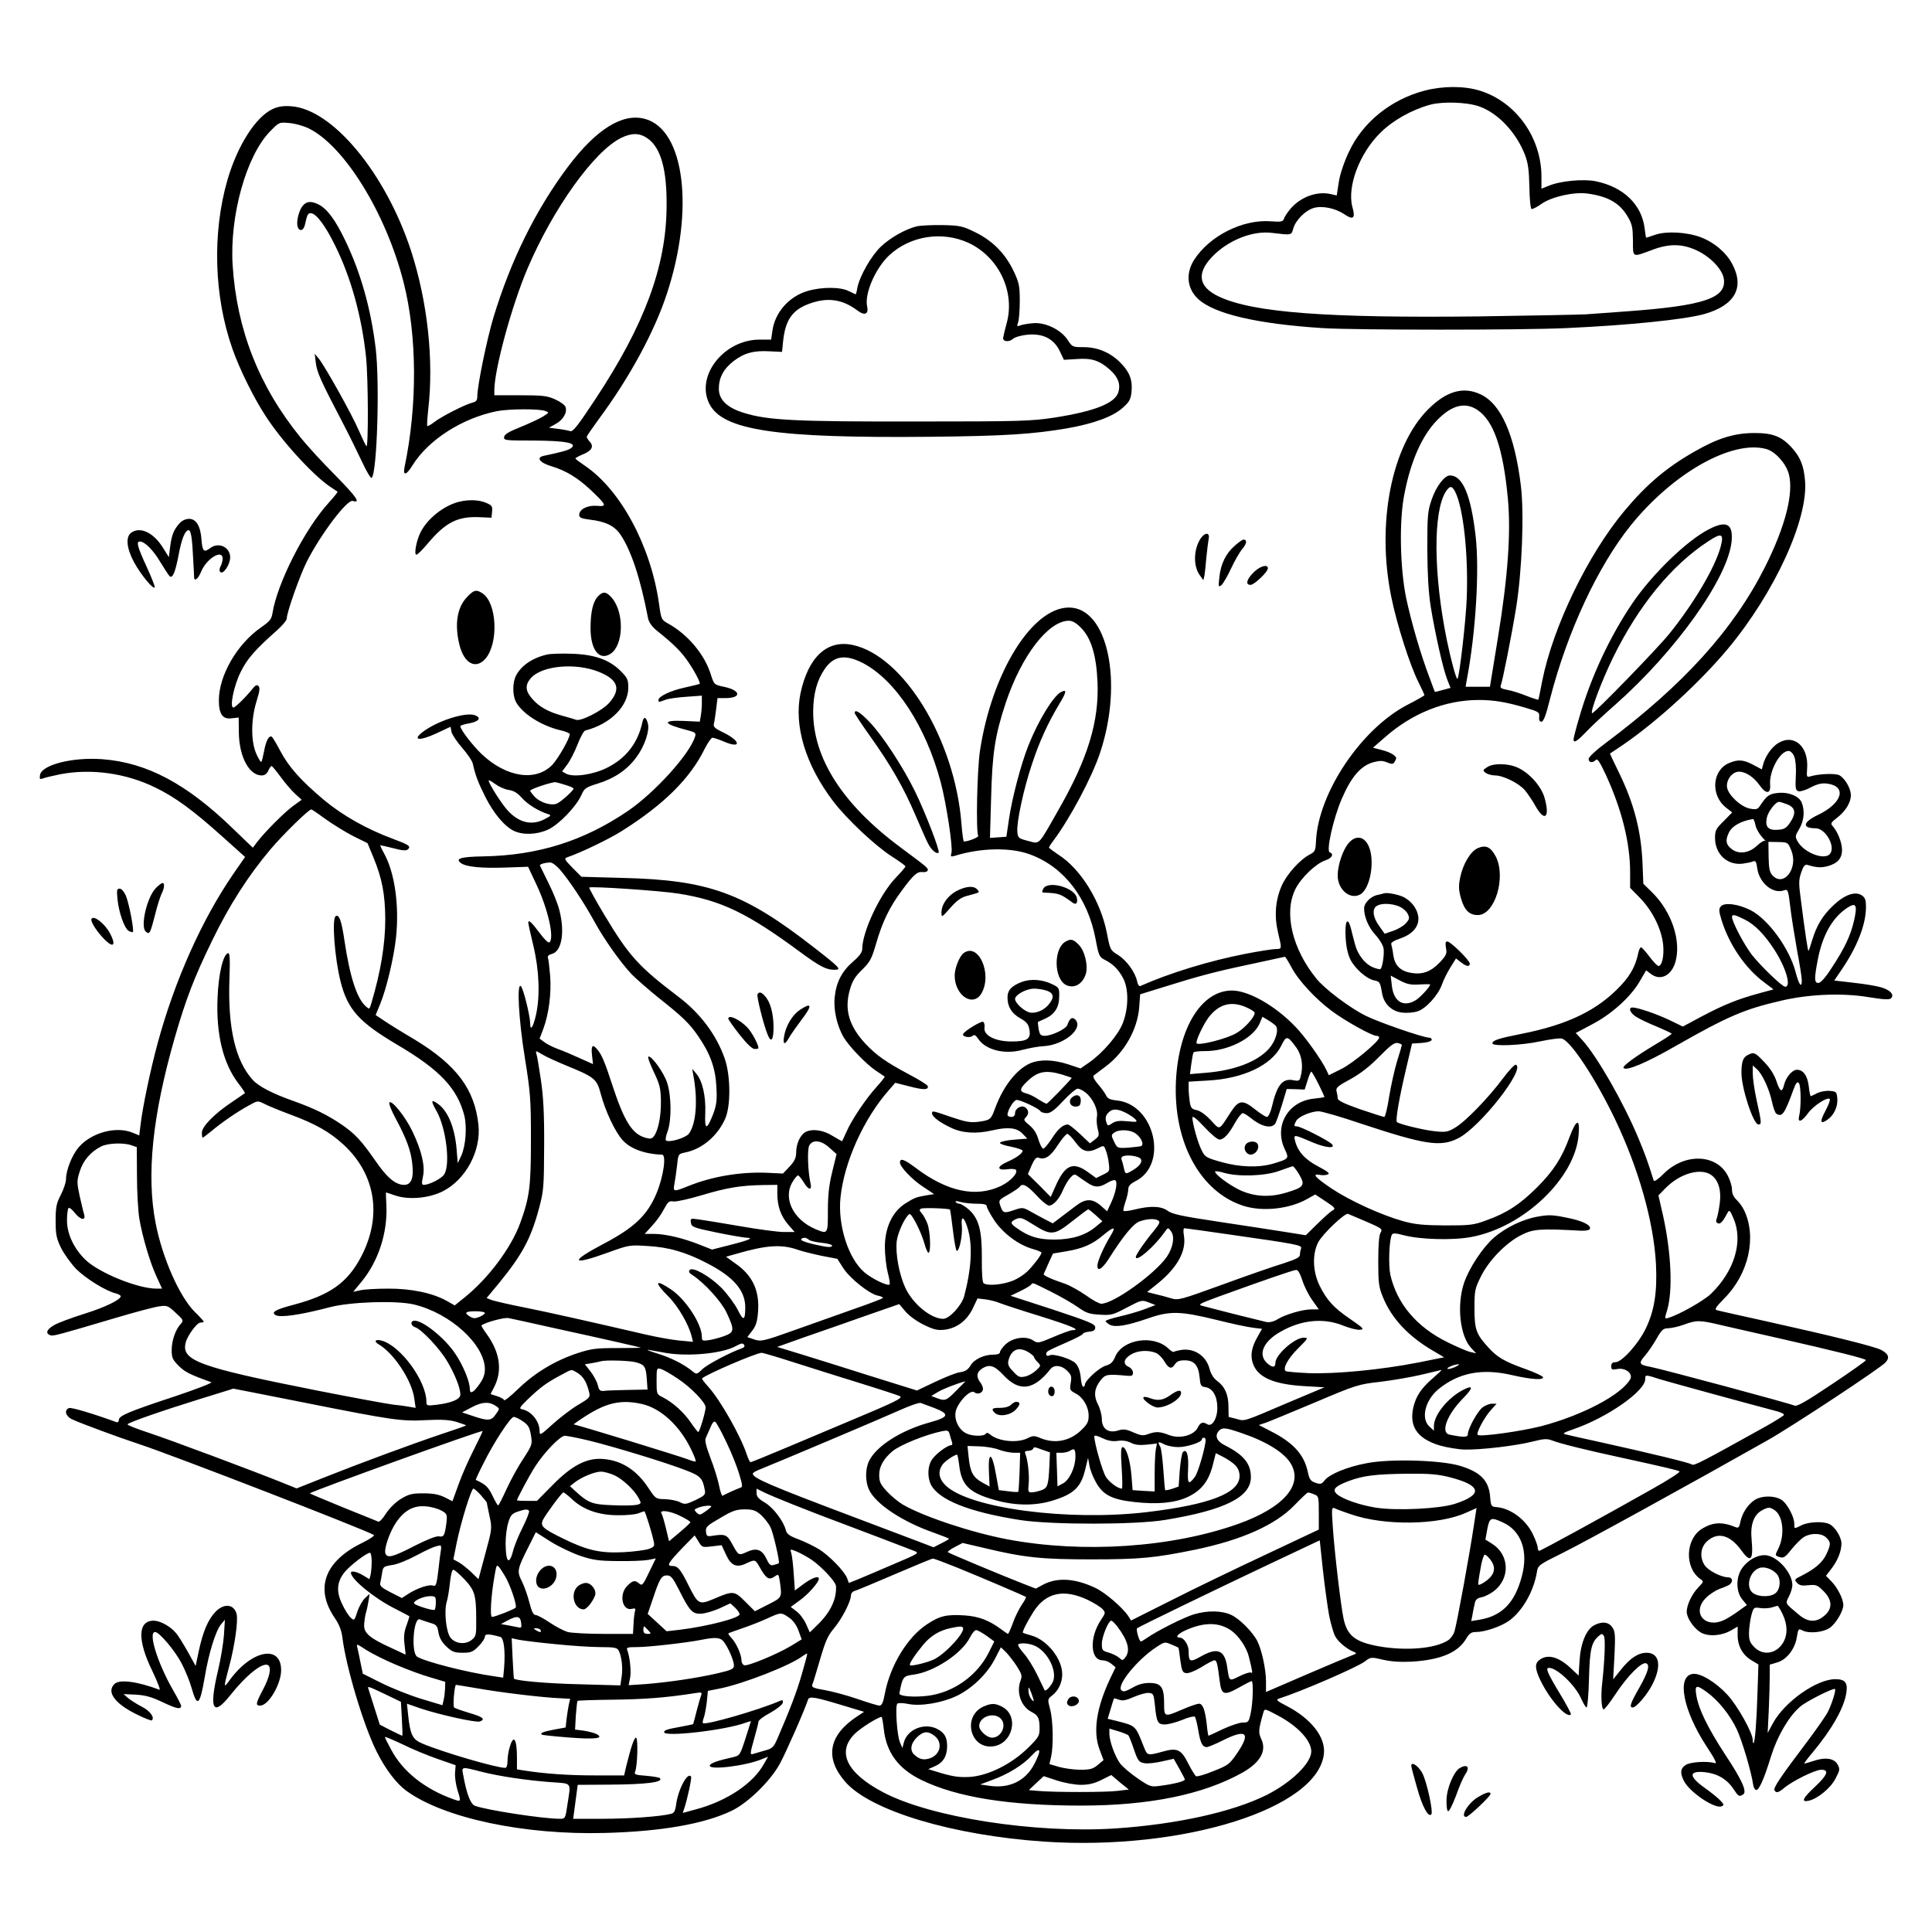 <?xml version="1.0" standalone="no"?>
<!DOCTYPE svg PUBLIC "-//W3C//DTD SVG 20010904//EN"
 "http://www.w3.org/TR/2001/REC-SVG-20010904/DTD/svg10.dtd">
<svg version="1.0" xmlns="http://www.w3.org/2000/svg"
 width="1024pt" height="1024pt" viewBox="0 0 1024 1024"
 preserveAspectRatio="xMidYMid meet">
<g transform="translate(0,1024) scale(0.1,-0.1)"
fill="#000000" stroke="none">
<path d="M7552 9760 c-180 -47 -330 -168 -403 -326 -25 -53 -46 -115 -53 -158
l-11 -72 -35 8 c-71 15 -155 -16 -208 -76 -16 -19 -33 -43 -36 -54 -6 -17 -14
-19 -69 -15 -150 12 -327 -77 -409 -206 -45 -72 -36 -153 24 -207 85 -78 313
-131 658 -153 172 -11 1060 -11 1290 0 337 15 633 46 735 75 160 46 213 140
146 265 -32 61 -96 115 -168 142 -72 27 -180 33 -239 13 -26 -9 -48 -16 -49
-16 -1 0 -5 22 -8 49 -15 126 -112 220 -258 250 -66 14 -191 2 -251 -24 l-38
-15 0 63 c0 209 -136 398 -328 457 -82 25 -193 25 -290 0z m288 -84 c99 -35
195 -136 242 -255 17 -45 22 -79 24 -171 1 -67 6 -116 12 -118 5 -1 30 11 53
28 55 38 172 64 244 54 108 -15 170 -50 212 -122 24 -40 27 -58 28 -127 0 -92
-5 -89 98 -51 93 36 163 35 242 -2 71 -34 131 -97 141 -146 19 -105 -101 -146
-511 -176 -83 -6 -181 -13 -220 -16 -38 -2 -295 -7 -570 -11 -802 -9 -1191 20
-1372 104 -118 54 -124 134 -20 230 83 76 201 120 296 109 110 -13 105 -14
116 24 13 44 65 96 109 108 45 13 115 -2 162 -34 47 -32 59 -21 42 39 -29 108
38 285 148 393 66 66 166 122 264 149 67 18 195 14 260 -9z"/>
<path d="M1445 9662 c-90 -42 -186 -193 -239 -374 -82 -283 -72 -619 26 -897
37 -106 112 -258 174 -353 85 -133 251 -315 344 -378 19 -13 37 -25 39 -26 2
-2 -19 -28 -47 -59 -126 -138 -273 -426 -298 -586 -5 -31 -15 -43 -60 -74
-127 -88 -224 -255 -224 -387 0 -74 21 -102 69 -95 l36 4 1 -81 c2 -128 55
-226 121 -226 15 0 27 8 35 25 6 14 14 25 17 25 4 0 26 -27 51 -61 24 -33 59
-73 77 -89 l32 -29 -47 -34 c-47 -35 -148 -136 -190 -191 l-22 -29 -103 99
c-247 240 -458 352 -694 370 -160 12 -324 -30 -331 -85 -3 -20 -1 -23 15 -17
10 4 51 14 91 22 166 32 350 6 505 -70 107 -52 201 -121 360 -264 l116 -104
-63 -91 c-167 -243 -311 -567 -400 -895 -38 -140 -80 -338 -91 -434 l-7 -56
-34 14 c-88 37 -220 1 -287 -77 -35 -41 -67 -121 -67 -169 0 -16 -12 -52 -27
-82 -24 -46 -28 -65 -28 -138 0 -74 4 -93 29 -145 17 -33 53 -83 80 -111 51
-51 158 -117 209 -129 15 -4 27 -11 27 -15 0 -19 -85 -60 -195 -94 -66 -21
-137 -47 -157 -59 -40 -22 -49 -44 -22 -54 15 -6 34 -1 351 93 101 30 203 57
227 60 41 6 47 4 87 -34 42 -38 43 -41 27 -59 -28 -30 -48 -89 -48 -139 0 -40
5 -51 38 -84 32 -32 60 -46 172 -86 8 -3 -77 -36 -190 -74 -249 -82 -300 -104
-300 -126 0 -9 -6 -14 -12 -12 -120 44 -240 80 -252 75 -28 -11 -18 -44 17
-60 42 -20 250 -97 357 -132 171 -56 1197 -453 1242 -481 5 -3 -21 -21 -59
-40 -202 -97 -256 -242 -149 -399 24 -35 36 -66 41 -105 19 -155 113 -469 182
-605 46 -92 104 -168 156 -206 200 -146 626 -236 1055 -224 299 8 525 48 669
117 86 41 205 156 256 249 30 54 129 278 150 341 7 19 36 14 194 -34 l103 -31
-38 -25 c-151 -100 -172 -220 -61 -347 135 -153 569 -283 1054 -316 736 -49
1450 175 1482 465 10 88 -67 187 -199 255 -47 24 -56 32 -42 37 127 41 419
168 458 198 32 24 33 24 97 9 44 -10 91 -13 154 -10 153 10 243 48 287 123 16
27 27 34 50 34 49 0 133 29 177 60 71 52 130 155 147 258 6 36 9 38 138 102
112 55 681 368 1086 597 132 75 596 381 624 412 23 25 16 45 -23 66 -37 19
-259 74 -601 150 -140 31 -262 58 -271 61 -13 4 -3 18 40 62 129 129 173 324
106 466 -9 19 -27 44 -41 57 -16 15 -24 33 -24 54 0 18 -10 51 -23 75 -61 115
-229 119 -339 9 -28 -28 -50 -44 -53 -36 -31 99 -45 138 -82 227 -79 188 -216
428 -296 517 l-35 38 85 45 c104 54 205 145 253 227 l35 60 24 -18 c50 -40
110 -11 131 62 32 111 -19 265 -121 367 l-49 48 -4 104 c-7 175 -45 322 -127
489 -26 53 -46 96 -46 97 1 0 33 22 72 48 184 127 406 331 553 507 249 299
428 690 409 894 -7 77 -24 120 -67 169 -55 62 -102 81 -200 81 -106 0 -195
-27 -318 -98 -148 -84 -253 -173 -369 -311 -196 -233 -382 -618 -439 -906 -10
-52 -19 -97 -20 -98 -2 -2 -31 7 -66 21 -35 14 -80 28 -101 31 -28 5 -37 11
-33 21 11 30 58 267 82 415 31 192 43 498 25 646 -33 271 -106 436 -216 485
-91 42 -181 15 -277 -82 -193 -195 -273 -603 -194 -992 30 -147 99 -364 145
-454 17 -34 31 -65 31 -67 0 -3 -40 -26 -89 -51 -246 -127 -474 -467 -486
-724 -2 -48 -5 -55 -31 -69 -52 -26 -122 -103 -150 -165 -34 -77 -41 -161 -20
-250 21 -88 21 -87 -12 -87 -15 0 -87 -11 -159 -25 -191 -37 -401 -101 -559
-171 -6 -3 -14 8 -17 25 -10 48 -55 110 -100 139 -42 25 -43 28 -60 116 -33
169 -138 340 -257 416 -27 18 -50 35 -50 38 0 3 10 19 23 36 87 116 204 335
247 464 126 376 41 773 -165 772 -195 -1 -408 -345 -471 -760 -15 -102 -22
-429 -9 -450 4 -7 -52 -30 -76 -30 -3 0 -9 42 -13 93 -34 445 -306 892 -578
949 -135 28 -234 -65 -275 -256 -36 -173 26 -379 174 -574 72 -94 222 -235
311 -292 39 -25 71 -48 71 -52 1 -3 -23 -31 -52 -61 -84 -88 -177 -286 -177
-378 0 -16 -16 -38 -49 -66 -59 -51 -89 -109 -97 -189 -7 -68 13 -154 49 -214
31 -50 115 -137 167 -173 25 -17 47 -32 49 -33 2 -2 -18 -27 -44 -56 -57 -63
-132 -175 -159 -238 -11 -25 -21 -46 -22 -48 -1 -2 -23 11 -50 27 -50 32 -108
40 -145 21 -27 -15 -49 -62 -49 -107 0 -29 -8 -47 -35 -76 l-35 -37 -83 4
c-142 6 -291 -19 -418 -70 -79 -32 -83 -32 -74 13 4 21 10 65 14 98 6 59 6 59
44 67 88 18 169 86 210 177 31 67 30 230 -2 321 -44 126 -130 240 -245 327
-211 160 -262 216 -392 433 -47 78 -83 144 -81 146 8 8 378 -17 472 -32 227
-36 366 -103 645 -309 103 -76 139 -95 181 -95 42 0 35 8 -105 117 -373 291
-558 359 -1018 370 l-216 6 -48 48 c-42 43 -45 49 -28 55 75 26 219 95 289
139 224 141 364 280 441 438 16 31 34 57 40 57 7 0 34 -9 60 -20 97 -42 91 4
-7 50 -41 20 -49 28 -45 45 3 11 8 47 12 78 l7 57 41 0 c88 0 84 41 -7 60 -52
11 -52 11 -70 67 -33 105 -121 209 -222 266 -40 22 -40 23 -52 107 -43 305
-203 603 -392 731 -28 19 -51 36 -51 39 0 3 18 13 40 22 47 19 59 42 36 67 -9
10 -16 21 -16 26 0 4 29 46 64 94 161 217 293 459 360 662 148 447 95 873
-116 929 -118 32 -257 -54 -407 -253 -171 -228 -304 -497 -396 -801 -35 -117
-85 -361 -85 -416 0 -22 -6 -29 -26 -34 -39 -10 -164 -73 -202 -103 -18 -14
-35 -23 -37 -21 -3 2 0 42 5 89 30 261 -4 570 -91 839 -135 413 -418 754 -638
767 -40 3 -68 -2 -96 -15z m190 -102 c189 -91 411 -450 504 -816 72 -282 74
-653 5 -981 -9 -47 10 -42 42 10 84 136 264 251 449 288 63 12 222 13 254 1
23 -8 23 -9 -15 -32 -22 -13 -75 -37 -119 -55 -58 -23 -81 -37 -83 -51 -3 -18
5 -19 155 -19 172 -1 236 -13 200 -40 -16 -12 -51 -21 -145 -41 -42 -9 -22
-36 40 -55 78 -23 141 -62 211 -128 82 -78 86 -87 31 -82 -50 4 -94 -18 -94
-48 0 -15 11 -19 55 -25 85 -10 132 -33 164 -80 57 -85 106 -234 146 -444 5
-21 20 -43 47 -65 88 -70 132 -114 167 -167 36 -53 65 -110 59 -115 -2 -1 -37
-10 -78 -19 -75 -16 -140 -47 -140 -66 0 -13 2 -12 37 1 15 6 65 13 111 16
l82 6 0 -40 c0 -22 -3 -53 -6 -69 l-5 -29 -85 4 c-119 5 -111 -16 19 -49 42
-11 47 -15 41 -34 -28 -92 -212 -296 -357 -395 -235 -159 -475 -235 -767 -240
-119 -2 -150 -12 -116 -36 27 -20 111 -28 241 -23 l114 4 45 -96 c62 -132 96
-287 67 -305 -6 -3 -28 19 -50 49 -43 58 -61 74 -61 56 0 -6 12 -62 27 -123
31 -130 36 -266 14 -365 -15 -68 -31 -90 -31 -45 -1 41 -36 183 -49 196 -23
23 -12 -178 21 -381 29 -181 32 -216 32 -432 0 -251 -7 -304 -57 -443 -49
-133 -171 -296 -300 -398 l-47 -38 -44 25 c-74 41 -188 65 -311 64 -60 0 -126
-4 -147 -9 l-36 -8 46 56 c88 108 136 257 130 399 -2 39 -3 72 -2 72 0 0 22
-7 48 -16 72 -25 180 -15 253 22 122 62 203 214 189 351 -20 190 -116 318
-338 453 -68 40 -142 86 -165 102 l-42 28 25 61 c33 81 72 246 83 350 18 171
-7 345 -64 447 -13 23 -21 42 -19 42 3 0 34 -7 70 -16 49 -13 68 -14 77 -5 16
16 3 24 -83 56 -137 51 -263 122 -363 205 -121 102 -187 175 -232 261 -20 38
-40 71 -44 74 -15 9 -31 -20 -41 -75 -6 -30 -12 -56 -15 -58 -3 -3 -15 17 -27
44 -29 66 -28 182 2 278 16 51 19 71 10 80 -8 8 -16 5 -31 -14 -37 -46 -92
-100 -102 -100 -21 0 2 114 38 187 35 72 78 120 193 222 28 25 52 53 52 63 0
32 68 224 105 299 75 148 215 333 245 324 44 -14 21 20 -93 136 -68 68 -150
158 -183 199 -222 273 -339 573 -361 916 -16 260 72 577 197 706 49 50 49 51
102 46 30 -2 76 -15 103 -28z m1795 -52 c73 -49 106 -168 103 -368 -3 -314
-118 -622 -373 -1009 -97 -147 -124 -182 -138 -176 -9 3 -39 9 -65 12 l-48 6
38 21 c39 22 61 61 50 90 -4 10 -28 27 -54 39 -42 19 -65 22 -186 22 l-137 0
0 26 c0 110 92 449 176 646 135 317 352 621 496 692 55 27 97 27 138 -1z
m4401 -1441 c86 -58 136 -203 161 -469 17 -181 0 -416 -53 -740 l-42 -258 -64
0 -65 0 6 35 c48 252 68 582 47 765 -25 217 -69 320 -136 320 -29 0 -73 -58
-97 -128 -21 -61 -23 -83 -23 -262 1 -136 6 -228 18 -305 24 -146 65 -328 87
-385 l18 -46 -41 -11 c-23 -7 -42 -11 -42 -10 -1 1 -13 34 -27 72 -49 128 -98
299 -125 425 -33 161 -38 413 -9 554 34 175 94 309 174 390 77 79 148 97 213
53z m1531 -207 c47 -13 104 -76 119 -132 27 -101 -18 -277 -125 -491 -168
-334 -432 -626 -848 -937 -50 -37 -87 -72 -88 -82 0 -20 20 -24 38 -6 9 9 21
-10 53 -78 85 -185 129 -361 129 -518 l0 -82 54 -55 c66 -69 112 -163 121
-245 6 -61 -6 -114 -25 -114 -5 0 -27 22 -47 49 -21 28 -41 50 -45 50 -4 1
-10 -11 -14 -26 -14 -70 -40 -119 -92 -175 -123 -132 -281 -209 -530 -258
-117 -23 -152 -34 -152 -50 0 -17 155 -11 255 11 53 11 104 18 114 14 48 -15
176 -209 280 -425 126 -263 206 -546 218 -770 7 -147 -8 -244 -52 -337 -38
-82 -128 -183 -163 -183 -16 0 -22 -6 -22 -21 0 -19 4 -20 33 -15 42 8 83 -24
68 -53 -45 -83 -256 -194 -476 -251 -108 -27 -322 -57 -333 -45 -9 9 33 89 68
129 l32 36 -25 0 c-13 0 -36 -9 -50 -20 -27 -22 -77 -113 -77 -141 0 -18 -22
-18 -97 -3 -49 10 -15 104 70 191 56 57 57 74 5 48 -83 -42 -158 -134 -158
-194 l0 -24 -25 23 c-45 43 -21 139 49 197 108 88 232 112 393 74 100 -23 167
-27 161 -10 -2 6 -45 26 -96 44 -109 39 -148 62 -195 115 -63 69 -72 94 -72
205 0 94 2 105 34 169 42 86 135 181 216 221 62 31 98 34 314 22 27 -1 46 3
48 10 7 20 -42 44 -128 60 -67 14 -93 15 -147 5 -78 -13 -170 -57 -233 -111
-60 -52 -132 -161 -159 -240 -40 -118 -22 -282 37 -345 l27 -29 -30 7 c-16 3
-71 27 -122 52 -163 80 -268 204 -303 358 -11 53 -6 189 9 213 5 8 22 7 62 -4
88 -23 261 -28 360 -9 276 52 549 312 567 541 8 90 -12 85 -49 -14 -40 -109
-85 -178 -173 -266 -90 -89 -158 -134 -267 -173 -67 -25 -85 -27 -218 -27
-120 1 -159 5 -225 23 -116 33 -278 107 -375 171 -88 59 -109 82 -66 74 14 -3
34 -2 43 2 14 5 2 15 -51 43 -70 37 -108 79 -122 136 -8 34 -7 34 91 -8 70
-30 125 -35 105 -11 -15 18 -166 95 -186 95 -17 0 -17 5 -4 29 11 22 79 51
119 51 16 0 118 -29 226 -66 339 -112 420 -124 512 -78 116 57 362 371 307
391 -6 2 -37 -31 -69 -74 -77 -103 -199 -229 -253 -260 -38 -23 -50 -25 -106
-19 -60 6 -191 38 -202 49 -9 8 13 132 49 284 l31 132 49 3 c29 2 52 8 55 16
2 6 -4 12 -13 12 -31 0 -268 82 -336 116 -85 42 -216 141 -261 196 -129 158
-174 349 -113 474 30 61 109 137 160 154 34 11 47 34 23 42 -20 7 18 178 64
285 50 116 101 175 167 193 34 9 50 9 73 -1 25 -10 31 -10 39 2 5 8 9 17 9 20
0 14 -33 33 -77 44 l-46 12 62 54 c146 129 319 198 497 199 81 0 148 -11 252
-42 67 -20 72 -23 70 -47 -2 -18 2 -26 12 -26 11 0 24 34 46 123 91 353 253
701 427 917 225 279 538 455 719 405z m-1649 -227 c43 -86 70 -330 61 -563 -4
-116 -39 -418 -49 -428 -6 -6 -34 97 -56 203 -72 352 -74 685 -5 791 21 31 32
30 49 -3z m-1983 -721 c53 -53 81 -145 87 -287 9 -208 -51 -405 -206 -676
-112 -197 -98 -182 -162 -166 -51 13 -54 16 -57 49 -4 51 33 226 78 359 39
119 85 219 147 322 37 61 38 76 5 58 -40 -22 -119 -150 -172 -284 -39 -99 -87
-280 -103 -394 l-13 -88 -43 -3 -44 -3 6 208 c6 240 20 334 78 509 83 248 224
432 333 434 20 0 40 -11 66 -38z m-1157 -186 c174 -91 334 -335 413 -632 30
-113 65 -343 57 -374 -6 -21 -4 -22 18 -16 137 43 299 46 402 6 178 -67 303
-231 344 -448 16 -87 20 -95 48 -109 44 -22 74 -52 98 -98 30 -56 29 -159 -2
-238 -25 -64 -107 -159 -179 -209 l-45 -31 -66 22 c-78 25 -147 27 -199 6 -73
-31 -145 -122 -188 -240 -22 -60 -25 -62 -90 -71 -42 -5 -67 0 -141 25 -102
35 -103 35 -103 20 0 -17 40 -48 100 -76 59 -29 135 -34 220 -14 82 19 128 14
158 -16 l27 -28 -40 -3 c-62 -4 -105 -12 -105 -20 0 -5 27 -14 60 -20 33 -7
60 -16 60 -21 0 -14 -33 -38 -83 -60 -56 -25 -53 -46 4 -38 22 3 41 1 44 -4
11 -17 -28 -59 -78 -84 -133 -64 -286 -32 -455 96 -60 45 -82 53 -82 27 0 -22
63 -89 121 -127 l60 -40 -38 -6 c-58 -10 -66 -13 -115 -44 -68 -43 -108 -128
-108 -230 0 -42 7 -103 15 -135 9 -33 13 -61 10 -64 -10 -10 -93 30 -133 64
-86 73 -143 252 -127 399 20 188 123 416 257 568 l33 38 75 -19 c75 -20 104
-19 97 2 -2 6 -46 34 -98 61 -122 65 -173 101 -231 162 -89 96 -114 183 -83
289 13 46 28 69 65 105 42 41 50 57 74 139 32 112 71 193 136 280 62 84 81
101 110 98 12 -2 25 2 27 8 4 13 -2 17 -147 125 -304 226 -461 471 -460 719 1
93 20 164 61 224 48 70 108 80 202 32z m-2848 -827 c39 -28 104 -68 146 -90
l77 -38 31 -75 c46 -111 62 -195 63 -326 0 -135 -24 -280 -74 -448 -10 -33
-10 -33 -30 -15 -47 42 -84 157 -113 352 -15 102 -28 137 -46 125 -21 -13 -5
-224 26 -346 38 -150 98 -216 305 -338 222 -131 314 -229 351 -373 15 -61 7
-161 -16 -212 l-19 -40 -6 75 c-10 117 -48 207 -104 243 -32 22 -33 12 -1 -44
50 -91 73 -282 39 -334 -14 -22 -79 -55 -108 -55 -11 0 -12 9 -4 45 12 55 -8
139 -57 240 -36 76 -108 165 -121 152 -5 -4 10 -43 33 -85 57 -106 81 -171 88
-239 9 -77 -5 -113 -43 -113 -46 0 -92 39 -154 130 -71 102 -106 141 -178 190
-75 51 -145 85 -248 122 -114 40 -191 79 -223 115 -91 100 -132 274 -123 532
4 112 2 142 -8 139 -26 -9 -50 -110 -55 -238 -8 -194 30 -347 111 -453 21 -27
36 -50 34 -51 -2 -2 -32 -22 -67 -46 -95 -63 -161 -131 -161 -163 0 -15 2 -27
4 -27 2 0 24 16 48 36 52 44 136 102 199 136 45 25 45 25 81 7 19 -10 82 -36
139 -57 134 -50 207 -92 281 -160 170 -158 204 -379 92 -593 -72 -137 -164
-203 -356 -254 -99 -26 -122 -40 -98 -55 23 -15 131 0 290 42 109 28 351 36
444 14 193 -46 376 -213 376 -344 0 -27 -9 -51 -30 -80 -33 -46 -50 -53 -50
-22 0 38 -37 127 -79 188 -54 80 -168 172 -213 172 -25 0 -22 -27 3 -35 34
-11 132 -115 171 -183 39 -66 68 -139 68 -173 0 -25 -44 -44 -122 -54 -55 -7
-58 -6 -58 15 0 111 -138 299 -239 325 -31 8 -41 -4 -16 -19 81 -46 179 -193
191 -290 l7 -48 -29 5 c-16 3 -56 9 -89 12 -33 4 -217 38 -410 76 -620 123
-715 158 -691 252 9 38 60 107 78 107 10 0 18 2 18 5 0 2 -21 26 -48 52 -82
83 -171 285 -207 469 -50 256 -17 571 100 980 60 208 103 321 200 520 90 186
193 346 310 484 67 79 201 210 215 210 3 0 37 -23 75 -51z m1246 -272 c48 -56
126 -174 178 -269 53 -97 139 -218 199 -282 26 -26 90 -82 142 -124 129 -102
165 -137 212 -206 62 -90 90 -167 95 -266 4 -70 1 -95 -16 -142 -35 -90 -47
-90 -43 2 4 88 -15 173 -49 211 l-20 24 5 -30 c26 -135 16 -262 -23 -314 -17
-22 -102 -48 -121 -36 -4 3 -1 24 8 47 22 60 21 189 -2 259 -17 54 -87 150
-100 138 -4 -3 10 -40 30 -82 31 -65 36 -86 37 -154 1 -79 -14 -154 -37 -185
-11 -14 -19 -16 -46 -8 -70 20 -112 88 -175 280 -39 121 -57 164 -83 192 -22
26 -30 14 -24 -37 l5 -45 -67 30 c-37 17 -90 40 -119 50 -29 11 -62 28 -74 38
l-23 17 19 50 c30 80 44 189 37 283 -4 46 -9 89 -12 96 -3 8 5 16 21 20 52 13
70 114 40 231 -8 33 -34 98 -58 145 -23 47 -43 88 -45 92 -3 7 22 15 53 17 12
0 35 -17 56 -42z m3873 -512 c36 -70 128 -169 214 -233 71 -53 213 -132 237
-132 8 0 15 -4 15 -9 0 -20 -136 -134 -199 -166 l-68 -34 -12 26 c-24 52 -114
179 -165 231 -106 111 -247 191 -335 192 -161 1 -283 -194 -298 -475 -17 -327
128 -594 360 -667 101 -31 241 -16 335 37 l43 24 56 -37 c49 -32 53 -38 37
-47 -11 -5 -47 -38 -81 -71 l-62 -61 -113 18 c-62 10 -220 34 -352 54 -193 29
-244 40 -268 58 -34 25 -92 27 -175 6 -29 -7 -55 -10 -58 -7 -3 2 2 24 10 48
8 23 15 53 15 66 0 17 10 29 39 44 174 88 102 403 -96 427 -40 4 -53 10 -61
28 -6 12 -25 39 -43 59 -17 20 -28 40 -23 45 5 4 34 26 65 49 100 75 168 197
177 313 l5 69 126 39 c186 58 267 80 461 121 96 21 177 38 180 39 3 0 18 -24
34 -54z m-236 -215 c23 -10 42 -23 42 -28 0 -23 -50 -79 -94 -106 -49 -31
-208 -71 -214 -55 -5 13 36 99 64 137 55 71 121 89 202 52z m154 -97 c17 -21
-1 -82 -37 -122 -62 -69 -184 -115 -334 -127 l-84 -7 7 53 c4 30 9 57 12 62 3
4 28 7 57 7 123 -2 260 67 294 148 l14 34 30 -18 c17 -10 35 -24 41 -30z m110
-117 c28 -40 37 -98 21 -154 -5 -21 -10 -23 -40 -17 -56 10 -85 -26 -112 -142
-7 -30 -19 -53 -26 -53 -7 0 -35 18 -64 41 -65 52 -86 49 -128 -16 -65 -100
-55 -96 -105 -43 -27 29 -56 50 -75 54 -26 5 -32 12 -37 43 -3 20 -6 52 -6 72
l0 36 103 6 c186 10 336 81 387 183 28 57 33 57 82 -10z m558 15 c0 -3 -11
-41 -25 -85 -13 -43 -32 -127 -42 -187 -9 -60 -21 -109 -26 -109 -6 0 -63 19
-129 41 -85 30 -118 46 -118 58 0 9 -3 26 -6 37 -5 18 6 28 73 64 53 29 102
67 153 119 58 59 80 76 98 73 12 -3 22 -7 22 -11z m-4435 -106 c157 -64 168
-73 189 -152 24 -91 75 -200 115 -245 40 -46 118 -75 210 -78 24 0 8 -115 -29
-204 -48 -116 -118 -183 -280 -268 -184 -97 -174 -118 22 -47 110 40 116 41
208 35 115 -6 206 -33 321 -93 138 -72 199 -143 199 -232 0 -72 -10 -75 -41
-11 -17 32 -55 83 -85 114 -62 62 -152 113 -168 95 -8 -8 -4 -16 14 -27 64
-42 152 -139 180 -197 44 -94 43 -106 -10 -126 -25 -9 -62 -19 -82 -22 -35 -5
-38 -4 -38 18 0 67 -85 198 -164 251 -85 57 -91 40 -13 -38 51 -51 108 -149
123 -212 l7 -28 -74 7 c-40 4 -118 18 -174 31 -329 76 -507 116 -640 143 -83
16 -163 35 -178 40 l-28 11 64 77 c125 153 171 238 214 399 25 93 26 113 27
329 1 172 -4 260 -17 350 -10 66 -20 129 -24 139 -5 18 -4 18 28 -1 19 -12 75
-38 124 -58z m2633 -50 c29 -9 52 -17 52 -18 0 -6 -127 -137 -133 -137 -4 0
-24 11 -45 24 -20 14 -49 28 -64 31 -36 9 -35 24 5 62 56 55 99 63 185 38z
m1360 -50 c18 -36 32 -67 32 -69 0 -2 -25 -6 -56 -9 -138 -14 -213 -146 -154
-269 23 -49 22 -50 -60 -75 -79 -23 -176 -20 -277 8 -78 22 -87 27 -103 60
-20 37 -50 145 -50 175 0 12 20 -3 63 -49 34 -37 70 -67 80 -67 23 0 49 27 83
89 16 28 34 51 41 51 6 0 24 -11 40 -24 56 -46 109 -60 131 -33 5 6 21 51 36
99 l26 86 48 -1 47 -2 15 47 c8 27 17 48 20 48 3 0 20 -29 38 -65z m-1234 -46
c38 -30 67 -91 60 -127 -3 -16 -1 -45 4 -65 9 -34 8 -39 -15 -57 l-26 -20 -53
50 c-29 27 -58 50 -64 50 -26 0 -53 -24 -86 -76 -20 -30 -40 -54 -46 -52 -6 2
-17 25 -25 51 -9 31 -25 55 -47 73 -29 24 -32 29 -20 41 18 18 18 37 0 52 -20
17 -56 -3 -56 -29 0 -13 -7 -20 -20 -20 -11 0 -20 5 -20 11 0 25 33 79 49 79
21 0 117 -45 125 -59 4 -6 19 -11 34 -11 20 0 42 16 87 65 34 36 68 65 77 65
8 0 27 -9 42 -21z m215 -108 c20 -11 43 -26 50 -35 11 -13 6 -14 -43 -9 -41 4
-62 2 -80 -10 -22 -15 -25 -15 -30 -1 -10 25 -7 42 10 58 21 21 47 20 93 -3z
m53 -111 c29 -22 43 -59 25 -65 -7 -2 -37 -5 -68 -8 -57 -3 -57 -3 -74 32 -16
33 -16 36 1 48 27 19 88 16 116 -7z m-321 -45 c36 -50 66 -58 120 -30 29 15
30 15 40 -12 6 -15 14 -47 16 -70 5 -40 4 -43 -31 -59 l-36 -18 -44 32 c-81
58 -123 38 -175 -83 l-22 -49 -60 61 -61 60 20 47 c15 33 25 44 36 40 34 -13
64 6 102 66 22 33 44 60 51 60 6 0 26 -20 44 -45z m-1304 -29 l37 -33 -23 -94
c-17 -70 -23 -122 -23 -206 0 -125 0 -125 -65 -98 -119 50 -175 165 -122 251
11 19 24 34 29 34 4 0 17 -16 29 -35 25 -43 46 -47 37 -7 -14 62 -18 179 -7
200 18 34 64 29 108 -12z m-3701 14 l29 -10 1 -153 c0 -83 6 -184 12 -223 16
-97 57 -236 92 -311 l29 -63 -30 0 c-97 0 -298 81 -373 150 -62 58 -101 138
-101 212 0 31 4 60 8 65 5 4 19 -7 33 -25 30 -38 60 -44 50 -9 -4 12 -14 56
-24 99 -15 71 -15 80 1 130 17 56 57 103 112 131 34 18 118 22 161 7z m5348
-70 c14 -14 0 -38 -36 -60 -42 -26 -44 -25 -51 8 -3 15 -8 34 -12 44 -4 11 0
18 12 21 23 7 75 -1 87 -13z m842 -85 c33 -57 26 -68 -68 -96 -89 -27 -171
-22 -248 14 -56 27 -130 82 -130 97 0 4 21 2 47 -6 74 -22 216 -18 293 10 36
13 68 24 72 25 4 0 19 -19 34 -44z m2187 -5 c36 -28 51 -80 42 -148 -4 -30
-11 -66 -15 -78 -7 -16 -5 -24 6 -28 13 -5 26 10 51 57 8 16 13 12 31 -31 52
-120 6 -277 -118 -398 -37 -37 -170 -112 -227 -129 -21 -6 -21 -5 -7 40 31
104 22 304 -21 500 l-25 109 37 38 c78 80 191 111 246 68z m-3308 -40 c38 -25
62 -25 103 0 18 11 38 18 43 14 14 -8 3 -66 -23 -121 l-20 -43 -34 30 c-44 38
-80 38 -130 0 -21 -16 -58 -44 -82 -62 l-42 -32 -43 22 c-23 12 -59 32 -79 43
-36 20 -40 20 -84 5 -54 -18 -58 -16 -72 23 -10 29 -9 31 43 60 29 17 56 35
60 41 13 21 39 8 88 -45 27 -30 58 -55 67 -55 23 0 56 37 75 85 10 22 26 50
38 63 19 20 22 21 41 7 12 -9 35 -24 51 -35z m-1645 -56 c0 -67 18 -118 57
-164 l35 -40 -57 0 c-31 0 -136 14 -233 31 -98 17 -197 33 -220 36 -42 6 -44
5 -40 -18 3 -22 13 -26 133 -51 72 -15 144 -27 160 -28 43 -1 17 -13 -91 -40
l-90 -23 -66 26 c-85 34 -180 57 -242 57 l-49 0 39 43 c22 23 50 62 63 88 21
39 27 45 51 41 15 -2 82 13 149 33 134 40 206 52 324 54 l77 1 0 -46z m1057
-54 c39 0 53 -4 53 -14 0 -7 18 -41 40 -74 46 -69 129 -131 204 -152 25 -7 46
-16 46 -19 0 -11 -32 -55 -69 -94 -20 -21 -58 -46 -88 -57 -54 -20 -128 -26
-149 -12 -7 4 -11 51 -10 132 1 149 -16 212 -70 260 -19 16 -41 30 -49 30 -7
0 -16 4 -20 9 -3 6 7 6 27 0 18 -5 57 -9 85 -9z m-142 -31 c2 -3 9 -53 16
-112 7 -59 16 -107 20 -107 15 0 31 84 27 132 -6 59 12 51 31 -13 27 -89 20
-214 -19 -360 -14 -49 -78 -119 -111 -119 -64 0 -159 77 -200 163 -33 71 -54
182 -46 250 6 45 44 128 67 142 11 7 62 -93 80 -157 7 -27 17 -48 21 -48 14 0
10 111 -5 153 -8 21 -22 47 -31 57 -13 14 -13 19 -3 24 14 6 146 1 153 -5z
m774 -31 l34 -31 -34 -28 c-56 -47 -128 -69 -222 -69 -85 0 -135 16 -198 61
-36 25 -36 33 -3 48 23 10 33 7 93 -31 92 -58 110 -56 205 20 43 34 80 62 84
62 4 0 22 -15 41 -32z m1433 -33 c83 -36 87 -39 75 -59 -8 -13 -12 -67 -12
-151 0 -113 3 -138 24 -188 45 -114 137 -212 271 -289 l54 -32 -139 -28 c-195
-38 -434 -61 -578 -56 -65 3 -120 8 -123 11 -16 15 13 67 65 119 55 55 57 58
31 58 -48 0 -150 -91 -150 -133 0 -27 -17 -27 -45 -1 -49 45 -19 115 73 166
110 63 228 74 331 32 35 -14 75 -24 90 -22 23 3 18 8 -50 55 -90 61 -127 102
-165 179 -37 76 -39 168 -7 230 24 45 142 157 158 150 6 -2 49 -21 97 -41z
m-1103 6 c12 -7 6 -19 -26 -58 -46 -55 -93 -124 -93 -135 0 -31 99 55 153 132
18 25 18 25 33 5 22 -28 12 -87 -22 -137 -64 -91 -282 -248 -347 -248 -11 0
-48 20 -82 45 -35 24 -83 51 -108 60 -74 25 -119 45 -115 53 2 4 14 30 26 58
l23 50 72 12 c87 15 138 37 195 86 58 48 69 46 37 -6 -33 -54 -65 -126 -68
-151 -4 -40 23 -26 59 30 79 125 133 190 166 200 42 14 79 15 97 4z m390 -76
c352 -50 373 -55 367 -72 -3 -8 -6 -23 -6 -33 0 -14 -19 -24 -87 -46 -49 -15
-194 -65 -322 -112 -226 -82 -236 -85 -275 -73 -23 7 -60 17 -83 22 l-43 11
55 44 c106 86 154 174 140 255 -4 24 -3 39 3 39 6 0 119 -16 251 -35z m-2242
-26 c5 -5 36 -13 67 -16 31 -3 56 -10 56 -14 0 -13 -22 -11 -101 7 -38 9 -67
20 -63 25 7 12 28 11 41 -2z m-59 -53 c23 -8 79 -22 126 -32 l84 -16 32 -50
c36 -55 138 -136 182 -145 15 -3 28 -8 28 -12 0 -3 -67 -29 -148 -57 -81 -29
-225 -80 -321 -114 -165 -59 -177 -61 -212 -50 l-38 13 26 34 c20 26 27 49 31
102 8 111 -30 192 -120 254 l-50 36 53 15 c162 47 241 52 327 22z m2675 -163
c10 -32 34 -79 53 -105 l34 -48 -38 0 c-48 0 -137 -26 -180 -52 -21 -13 -42
-18 -60 -15 -23 5 -243 60 -337 85 -28 7 -21 11 85 50 229 83 395 141 410 141
10 1 21 -20 33 -56z m-1333 -59 c52 -26 116 -63 144 -83 43 -30 59 -36 115
-39 61 -4 71 -1 144 38 77 40 80 41 115 27 l36 -14 -60 -23 c-32 -12 -92 -29
-131 -38 -40 -9 -73 -20 -73 -24 0 -4 10 -12 21 -19 30 -16 93 -5 203 33 117
41 172 39 361 -7 80 -20 167 -39 195 -42 l49 -6 -23 -41 c-32 -55 -40 -99 -26
-141 25 -75 110 -113 278 -122 l102 -6 -197 -83 c-241 -103 -224 -97 -271 -84
l-40 10 -1 55 c0 63 -19 106 -60 136 -19 14 -33 37 -40 63 -17 69 -81 112
-150 101 -19 -3 -37 -8 -40 -10 -2 -3 -16 5 -30 19 -79 73 -240 48 -280 -44
-12 -30 -24 -41 -52 -49 -35 -11 -109 -79 -109 -101 0 -6 -4 -10 -9 -10 -5 0
-11 23 -13 50 -3 33 -13 59 -27 74 -22 24 -121 54 -139 42 -16 -9 -24 10 -9
22 6 5 51 26 100 47 48 21 87 41 87 46 0 4 15 9 33 11 24 2 32 8 32 23 0 17
-31 30 -224 94 l-225 73 48 23 c27 13 53 28 59 34 14 14 -1 18 107 -35z m-275
-59 c17 -7 114 -39 218 -71 169 -53 218 -74 171 -74 -9 0 -54 -16 -100 -36
-80 -34 -84 -35 -109 -18 -38 25 -108 14 -146 -22 -16 -15 -29 -34 -29 -41 0
-8 -13 -13 -35 -13 -51 0 -103 -25 -122 -59 -13 -21 -27 -30 -54 -34 -20 -2
-79 -26 -132 -51 l-97 -46 -253 79 c-138 44 -305 96 -370 116 l-118 36 143 51
c79 27 224 78 323 113 l181 63 32 -38 c18 -22 60 -53 97 -71 53 -26 73 -31
110 -27 66 8 118 47 150 111 l26 55 42 -5 c23 -3 56 -11 72 -18z m-2725 -54
c0 -5 -13 -14 -29 -21 -23 -9 -33 -9 -50 2 -33 20 -25 28 29 28 28 0 50 -4 50
-9z m375 -82 c266 -58 449 -100 452 -102 1 -1 -56 -2 -125 -2 -113 0 -137 -3
-214 -28 -116 -39 -222 -102 -310 -187 -40 -39 -74 -66 -76 -61 -2 6 -19 15
-37 21 l-35 11 19 37 c45 88 31 184 -40 282 -17 23 -29 43 -27 45 19 16 119
43 143 39 17 -3 129 -28 250 -55z m6184 16 c58 -13 187 -43 286 -65 322 -73
475 -112 475 -119 0 -4 -82 -62 -181 -128 -137 -92 -185 -119 -198 -113 -18
10 -704 194 -762 205 -62 11 -66 19 -30 60 17 20 45 61 62 91 27 47 35 54 62
54 18 1 55 9 82 19 68 25 83 25 204 -4z m-5184 -105 c3 -6 -2 -13 -12 -16 -63
-22 -183 -85 -209 -110 -32 -30 -32 -30 -55 -11 -47 38 -115 72 -188 94 -42
13 -60 21 -41 18 19 -4 60 -10 90 -16 119 -20 297 -3 367 35 34 18 40 19 48 6z
m1506 -37 c16 -10 29 -21 29 -25 0 -4 9 -17 19 -27 19 -19 19 -20 -8 -45 -15
-14 -41 -29 -59 -32 -27 -6 -36 -2 -62 27 -25 25 -30 38 -25 58 15 59 54 75
106 44z m674 -3 c14 -5 35 -26 46 -45 24 -40 39 -44 57 -15 9 14 23 20 51 20
50 0 73 -26 79 -89 4 -44 7 -50 30 -53 38 -5 63 -46 64 -105 2 -58 -27 -108
-53 -92 -24 15 -37 10 -51 -18 -20 -41 -95 -61 -152 -39 -49 19 -69 20 -111 5
-26 -10 -39 -8 -78 9 -38 17 -52 19 -81 10 -51 -16 -86 9 -86 60 0 21 -9 56
-20 77 -25 48 -20 87 14 130 25 31 35 33 141 23 24 -2 30 1 30 17 0 11 -10 24
-22 30 -33 14 -28 42 10 65 35 22 90 26 132 10z m-1923 -49 c84 -27 243 -77
353 -111 110 -34 207 -66 215 -70 17 -10 -24 -30 -275 -135 -82 -35 -231 -97
-330 -139 -99 -42 -183 -76 -187 -76 -3 0 -12 17 -19 38 -32 99 -140 290 -205
362 -20 22 -35 42 -33 44 25 23 284 134 316 136 6 0 81 -22 165 -49z m-838 0
c52 -13 59 -22 64 -88 l4 -58 -103 -2 c-57 -1 -115 -3 -128 -5 -21 -2 -26 3
-33 32 -5 19 -23 52 -39 72 l-29 37 37 6 c21 4 43 8 48 10 21 7 142 4 179 -4z
m4347 -27 c-19 -8 -36 -12 -39 -9 -6 6 37 24 58 24 8 0 0 -6 -19 -15z m-2392
-43 c84 -90 160 -80 249 33 19 24 59 20 88 -9 22 -22 25 -31 19 -65 -6 -36 -4
-40 25 -55 41 -21 70 -71 70 -119 0 -32 -7 -45 -38 -75 -61 -59 -138 -74 -213
-45 -38 16 -43 16 -75 0 -55 -26 -155 -15 -196 21 -11 9 -18 11 -23 4 -9 -15
-74 -14 -104 2 -39 19 -64 71 -56 114 9 48 78 121 99 104 17 -15 46 -4 46 18
0 9 -7 25 -15 35 -21 28 -19 52 7 70 40 28 68 20 117 -33z m-1727 -18 c69 -45
148 -127 148 -152 0 -23 -32 -131 -39 -131 -3 0 -21 23 -40 51 -37 54 -95 106
-148 133 -33 16 -33 18 -33 87 0 68 1 70 23 63 12 -3 52 -26 89 -51z m-539 35
c36 -19 56 -50 70 -109 6 -24 1 -30 -57 -64 -36 -21 -96 -67 -135 -102 -67
-61 -71 -63 -71 -38 0 52 -44 107 -95 116 -15 3 -9 12 31 51 68 65 98 87 168
125 71 38 62 36 89 21z m4540 -34 c-61 -53 -88 -94 -102 -153 -23 -102 21
-166 139 -202 38 -11 98 -21 132 -22 88 -2 272 20 359 42 65 16 78 17 109 5
41 -16 188 -52 355 -88 242 -53 310 -69 317 -75 4 -4 -61 -46 -145 -93 -240
-136 -591 -328 -599 -328 -4 0 -8 8 -8 18 0 9 -11 40 -24 67 -36 79 -119 141
-194 147 -28 2 -30 5 -34 55 -7 87 -52 132 -164 165 -101 29 -365 37 -489 13
-103 -19 -198 -58 -224 -91 -17 -21 -22 -22 -49 -13 -26 9 -32 18 -41 60 -20
91 -78 154 -197 214 l-62 32 36 12 c20 7 138 56 262 108 217 92 229 96 345
109 66 8 165 25 220 38 55 13 102 24 105 25 3 0 -18 -20 -47 -45z m1207 -5
c54 -16 458 -127 618 -169 23 -6 40 -15 37 -20 -3 -5 -49 -34 -103 -64 -331
-184 -374 -207 -385 -198 -12 9 -208 57 -502 122 -77 17 -151 33 -165 37 -21
4 -15 9 40 28 178 61 380 202 380 265 0 25 0 25 80 -1z m-3733 -61 c-52 -53
-58 -55 -105 -37 l-26 10 35 21 c26 16 100 45 146 57 1 1 -21 -23 -50 -51z
m-3455 -62 c472 -94 516 -100 647 -93 78 4 120 2 159 -9 28 -9 52 -17 52 -19
0 -2 -57 -22 -127 -45 -155 -52 -426 -152 -625 -231 l-146 -58 -64 26 c-150
61 -613 234 -720 269 -64 21 -115 41 -112 45 6 10 181 71 384 134 96 30 176
54 176 55 1 0 170 -33 376 -74z m1018 -19 c19 -13 19 -14 -3 -44 -24 -35 -40
-36 -130 -5 l-48 16 53 28 c55 29 92 30 128 5z m770 12 c102 -22 204 -116 265
-245 15 -31 25 -58 22 -60 -2 -2 -21 3 -41 11 -34 14 -591 185 -605 185 -3 0
23 19 59 42 113 73 190 91 300 67z m1553 -22 c82 -32 77 -48 -25 -76 -153 -42
-284 -126 -322 -205 -21 -44 -20 -109 0 -152 36 -76 177 -170 347 -229 42 -15
77 -29 77 -31 0 -2 -18 -13 -41 -24 l-41 -21 -81 31 c-45 17 -206 78 -357 135
-427 161 -520 201 -520 224 0 5 15 14 33 21 93 37 656 275 742 314 55 25 107
43 115 40 8 -3 41 -15 73 -27z m-2182 -70 c28 -19 36 -32 43 -73 8 -49 7 -52
-40 -125 -27 -40 -67 -113 -89 -161 -22 -48 -42 -88 -45 -87 -3 0 -16 23 -30
52 -22 46 -36 59 -88 83 -2 1 16 40 39 85 55 112 145 249 162 249 8 0 29 -10
48 -23z m1079 -111 c27 -55 57 -132 68 -169 19 -63 19 -69 4 -73 -14 -5 -65
-27 -93 -42 -3 -1 -12 23 -18 55 -6 32 -27 98 -46 147 -23 61 -31 94 -24 105
4 9 15 33 24 54 9 24 19 36 26 31 6 -4 33 -52 59 -108z m2726 50 c134 -45 228
-103 264 -161 70 -113 -34 -235 -277 -322 -354 -126 -823 -157 -1223 -82 -194
37 -446 121 -556 185 -23 14 -61 45 -83 69 -35 38 -41 51 -41 89 0 43 23 84
70 124 41 34 177 89 266 107 28 5 32 3 38 -19 3 -13 9 -31 12 -40 3 -9 1 -16
-5 -16 -20 0 -83 -47 -102 -77 -23 -34 -24 -93 -5 -132 43 -82 205 -146 476
-188 165 -25 609 -25 765 1 317 52 455 121 455 227 0 71 -38 118 -137 168 -45
22 -57 53 -31 79 17 17 35 15 114 -12z m-4065 -90 c-27 -53 -64 -136 -81 -185
l-32 -88 -41 21 c-31 15 -61 21 -113 21 -61 0 -77 -4 -120 -30 -29 -18 -61
-50 -79 -78 -16 -26 -34 -45 -40 -42 -5 2 -90 37 -188 76 -98 40 -176 73 -175
74 20 15 909 336 916 330 1 -1 -20 -46 -47 -99z m3413 47 c26 4 50 0 70 -10
21 -11 45 -14 84 -10 l54 6 -6 -31 c-3 -17 -6 -74 -6 -127 l0 -96 -59 3 -58 4
-6 78 c-7 82 -28 150 -47 150 -9 0 -10 -30 -5 -110 4 -60 5 -110 1 -110 -21 0
-67 34 -85 63 -18 29 -61 179 -61 214 0 7 15 4 42 -9 29 -14 53 -19 82 -15z
m-2804 2 c132 -32 410 -117 513 -157 81 -31 91 -42 103 -108 4 -22 -3 -28 -50
-51 -50 -23 -57 -24 -82 -11 -15 8 -50 15 -78 16 -50 1 -51 2 -87 56 -62 96
-142 149 -241 157 -86 8 -168 -34 -272 -141 l-80 -81 -53 0 c-29 0 -53 1 -53
3 0 8 67 134 95 177 49 77 134 165 159 165 11 0 68 -11 126 -25z m3270 3 c0
-36 -40 -174 -57 -196 -34 -45 -40 -38 -36 40 4 75 -7 112 -27 92 -6 -6 -13
-50 -17 -97 l-6 -86 -34 -12 c-19 -6 -36 -9 -37 -7 -2 1 -6 50 -10 107 -4 57
-11 112 -16 122 -16 28 -12 31 20 14 16 -8 49 -15 74 -15 48 0 126 26 126 41
0 5 5 9 10 9 6 0 10 -6 10 -12z m-1095 -52 c22 -8 56 -15 76 -16 l36 0 -3
-101 c-2 -56 -5 -103 -7 -106 -3 -2 -27 -1 -54 3 l-49 6 -14 77 c-22 130 -45
134 -38 7 l3 -65 -40 22 c-48 27 -63 55 -71 134 l-6 59 63 -2 c35 -1 82 -9
104 -18z m230 0 l40 -14 -3 -69 c-5 -106 -9 -120 -44 -132 -17 -6 -40 -11 -51
-11 -17 0 -19 5 -15 43 5 44 -4 129 -17 160 -5 13 -2 17 13 17 12 0 24 5 27
10 7 12 2 13 50 -4z m175 -38 c-1 -57 -32 -123 -67 -141 l-28 -15 -3 89 -3 89
28 0 c16 0 35 5 43 10 25 16 30 11 30 -32z m846 -43 c16 -16 24 -36 24 -58 0
-91 -158 -152 -495 -192 -415 -48 -933 20 -1061 140 -38 36 -45 75 -18 113 13
18 63 52 77 52 2 0 7 -25 11 -56 12 -107 54 -147 191 -185 110 -31 217 -31
312 0 104 33 141 69 163 155 l17 69 7 -39 c3 -22 18 -61 34 -89 37 -68 85 -93
204 -106 122 -14 216 -5 284 27 71 34 109 82 131 165 l17 67 39 -20 c22 -11
50 -30 63 -43z m-3290 -54 c44 -20 108 -80 130 -123 14 -26 13 -28 -11 -34
-14 -3 -71 -5 -128 -2 -108 4 -128 11 -199 76 l-27 25 24 19 c37 29 107 58
140 58 17 0 48 -9 71 -19z m4429 -11 c168 -43 177 -92 25 -141 -81 -26 -308
-37 -417 -20 -82 13 -171 43 -205 70 -30 25 -14 43 60 71 77 29 143 37 313 39
116 1 162 -3 224 -19z m-5136 -95 c17 -20 31 -37 31 -38 0 -1 6 -33 14 -70 15
-68 14 -70 -22 -203 l-36 -134 -40 39 c-23 21 -53 45 -67 52 l-26 14 18 90
c23 111 77 285 88 285 5 0 23 -16 40 -35z m1656 -50 c66 -26 165 -65 220 -85
133 -50 382 -145 420 -160 29 -11 27 -13 -110 -71 -77 -33 -161 -69 -188 -80
l-48 -19 -9 25 c-14 37 -94 119 -148 153 -26 16 -75 40 -109 53 -49 18 -63 29
-68 49 -12 48 -67 120 -111 146 -33 19 -44 32 -44 50 l0 24 38 -19 c20 -10 91
-40 157 -66z m-1170 26 c59 -54 140 -82 240 -82 44 -1 93 4 108 10 16 6 30 11
32 11 5 0 39 -110 49 -156 7 -29 4 -33 -26 -44 -18 -6 -78 -14 -133 -17 -123
-6 -192 9 -322 73 -106 52 -120 65 -106 97 14 29 101 147 109 147 4 0 26 -17
49 -39z m3929 29 c25 -9 26 -12 26 -98 l0 -89 -282 -133 c-156 -73 -380 -181
-498 -241 l-215 -108 -14 22 c-30 46 -124 127 -176 151 -108 51 -202 57 -278
16 l-37 -20 -62 24 c-113 44 -398 163 -404 169 -3 3 13 15 36 27 l42 22 107
-25 c221 -53 309 -62 576 -62 261 0 336 8 548 51 250 52 426 131 527 235 36
37 68 68 72 68 4 1 18 -3 32 -9z m-4623 -87 c29 -17 30 -20 25 -66 -9 -66 -14
-75 -39 -70 -14 3 -64 -17 -131 -51 -114 -59 -143 -66 -153 -40 -9 23 22 114
56 164 44 65 94 92 158 86 29 -2 66 -13 84 -23z m1429 23 c0 -3 -14 -15 -31
-27 -28 -20 -32 -20 -47 -6 -14 15 -14 17 9 26 25 10 69 14 69 7z m3390 -42
c178 -62 467 -58 612 9 l54 24 -14 -91 c-20 -138 -91 -527 -103 -563 -5 -17
-21 -39 -34 -47 -67 -44 -222 -57 -366 -32 -126 23 -169 56 -188 148 -14 65
-48 351 -57 487 -7 100 -6 104 12 96 10 -5 48 -19 84 -31z m-4356 18 c3 -5
-12 -44 -34 -88 -22 -43 -45 -100 -51 -126 -21 -79 -39 -57 -39 45 0 34 6 82
14 107 11 37 19 47 47 57 41 14 56 16 63 5z m1230 -22 c18 -17 41 -46 50 -65
15 -31 50 -185 44 -190 -2 -2 -13 -6 -25 -9 -18 -6 -25 -1 -39 29 -24 52 -53
63 -104 40 -46 -21 -45 -21 -80 43 -27 49 -36 53 -110 41 -21 -3 -26 0 -28 23
-3 24 5 32 75 72 65 39 86 46 130 46 44 0 58 -5 87 -30z m-426 -6 c29 -14 52
-29 51 -32 0 -4 -26 -28 -57 -54 l-56 -47 -16 67 c-9 37 -19 73 -24 80 -13 22
47 14 102 -14z m4357 -33 c98 -44 137 -153 101 -286 -37 -140 -105 -210 -225
-230 l-43 -7 6 31 c3 17 8 44 12 60 4 22 12 30 36 35 17 3 46 18 65 32 89 68
84 194 -9 252 l-35 22 10 55 c12 62 19 65 82 36z m-4890 -177 c68 -23 98 -27
200 -28 66 -1 138 2 160 6 l41 8 -36 -74 c-31 -66 -37 -72 -51 -60 -22 20 -36
18 -64 -11 -46 -45 -27 -136 25 -122 16 4 20 1 16 -11 -3 -9 -7 -41 -8 -69
l-3 -53 -155 0 c-85 0 -171 5 -191 10 -20 6 -63 28 -95 50 -33 22 -66 40 -75
40 -12 0 -21 19 -33 66 -9 36 -27 87 -40 113 -27 53 -25 64 38 188 l36 72 77
-49 c43 -27 114 -61 158 -76z m698 50 l52 6 23 -50 c27 -59 56 -71 108 -46 47
22 47 21 72 -23 33 -58 47 -67 76 -48 23 16 23 16 30 -30 11 -81 11 -80 -64
-118 l-69 -35 -51 51 c-58 58 -63 59 -168 14 -77 -32 -82 -29 -133 73 -42 85
-56 102 -86 102 -32 0 -22 16 57 99 l62 63 20 -32 c19 -32 21 -32 71 -26z
m3272 -368 c9 -44 23 -92 31 -107 14 -29 63 -70 99 -84 18 -7 17 -9 -10 -19
-16 -6 -126 -52 -242 -102 l-213 -92 0 57 c0 64 -23 168 -46 213 -25 49 -96
120 -139 139 -50 23 -124 24 -196 3 -52 -15 -195 -87 -251 -126 -14 -10 -28
-18 -31 -18 -9 0 -27 64 -20 70 11 9 428 211 718 348 l250 118 17 -160 c10
-89 25 -197 33 -240z m-4709 342 c-3 -18 -8 -58 -11 -88 -10 -87 -14 -100 -30
-94 -19 8 -82 -13 -128 -42 l-37 -24 -59 30 c-44 22 -58 34 -56 47 2 10 7 34
10 54 5 35 8 37 53 44 26 3 83 26 127 50 72 38 100 50 129 54 4 0 6 -14 2 -31z
m1967 -46 c54 -38 127 -116 128 -139 4 -67 -29 -138 -96 -203 l-43 -42 -20 45
c-11 25 -34 55 -51 67 l-30 23 47 34 c44 31 102 96 102 115 0 18 -35 6 -80
-27 l-47 -35 -6 88 c-3 48 -9 97 -13 110 -7 23 -7 23 30 8 19 -8 55 -28 79
-44z m-2333 -9 c0 -27 -3 -58 -6 -71 l-6 -22 -33 20 c-31 19 -65 27 -65 14 0
-34 126 -137 235 -191 38 -20 72 -37 74 -39 2 -1 -5 -23 -14 -48 -13 -34 -16
-60 -11 -101 l6 -55 -77 36 c-109 49 -143 77 -143 117 0 18 4 48 9 67 6 19 12
50 15 69 l5 33 -24 -22 c-14 -13 -32 -45 -41 -72 -15 -48 -17 -49 -35 -32 -11
9 -31 41 -45 71 -33 67 -29 119 13 171 29 35 116 102 134 102 5 0 9 -21 9 -47z
m5929 11 c25 -32 26 -62 3 -90 -15 -19 -52 -44 -65 -44 -5 0 -1 25 14 108 6
28 14 52 19 52 5 0 18 -12 29 -26z m-2825 -43 c140 -57 359 -151 364 -155 2
-2 -8 -21 -22 -41 -14 -21 -36 -64 -47 -96 -12 -33 -24 -59 -26 -59 -2 0 -19
11 -36 24 -64 48 -120 69 -194 74 -97 6 -132 -2 -201 -48 -104 -69 -194 -219
-222 -366 -9 -48 -16 -64 -29 -64 -9 0 -61 16 -116 35 -55 19 -133 40 -173 47
-59 10 -71 15 -67 28 4 8 22 68 41 133 28 96 41 127 73 165 42 49 91 144 91
175 0 11 8 21 18 24 9 2 105 42 212 88 107 46 199 84 204 84 5 1 63 -21 130
-48z m-2389 -60 c28 -55 56 -144 48 -152 -10 -10 -110 -49 -125 -49 -12 0 -6
109 13 217 11 63 11 63 29 41 9 -13 25 -38 35 -57z m-223 -2 c54 -58 62 -83
62 -212 1 -82 -1 -90 -23 -108 -34 -28 -88 -22 -114 12 -23 32 -34 140 -19
190 6 19 13 64 17 102 4 39 11 67 18 67 6 0 32 -23 59 -51z m1137 -56 c56
-112 71 -128 117 -126 22 1 65 14 97 28 l58 27 25 -23 c13 -12 24 -28 24 -35
0 -20 -170 -64 -316 -82 l-71 -8 -50 46 -50 46 27 79 c36 108 46 125 75 125
21 0 31 -12 64 -77z m2167 -53 c33 -16 68 -38 78 -49 16 -18 16 -20 -8 -56
-63 -93 -58 -215 8 -215 13 0 34 -8 46 -18 l23 -19 -28 -58 c-74 -157 -93
-282 -57 -378 l21 -56 -30 -25 c-26 -22 -41 -26 -93 -26 -34 0 -85 7 -113 15
l-51 15 9 38 c13 57 11 191 -5 252 -14 53 -14 54 10 73 34 26 54 69 54 113 0
82 -79 181 -162 205 -24 7 -44 13 -46 15 -6 3 23 60 56 112 66 102 161 122
288 62z m-3456 -13 c0 -19 -3 -36 -6 -39 -6 -7 -94 20 -108 32 -12 12 44 39
82 40 30 0 32 -2 32 -33z m1871 -80 c22 -15 40 -39 51 -69 l17 -47 -57 -35
c-74 -44 -230 -109 -248 -102 -8 3 -14 15 -14 26 0 29 -27 91 -52 117 -12 13
-20 24 -17 26 2 2 36 14 74 27 39 13 97 36 130 51 74 34 75 34 116 6z m-1419
-27 c4 -24 1 -29 -11 -26 -9 2 -34 7 -56 11 l-40 7 35 19 c51 27 67 24 72 -11z
m-484 -1 c36 -10 40 -15 46 -52 5 -28 17 -50 42 -74 30 -28 42 -33 86 -33 44
0 54 4 84 34 19 19 34 42 34 51 0 16 20 16 82 -1 18 -5 27 -72 20 -162 l-5
-54 -46 7 c-144 20 -369 78 -410 104 -33 21 -20 210 14 198 7 -3 31 -11 53
-18z m3645 -21 c56 -75 69 -126 42 -162 -14 -18 -16 -18 -34 -2 -10 9 -35 21
-55 27 -33 9 -36 13 -36 46 0 38 35 123 50 123 5 0 20 -15 33 -32z m601 -19
c40 -27 83 -90 95 -139 20 -80 22 -92 11 -85 -5 3 -33 -5 -60 -19 -56 -28 -54
-29 -65 44 -13 95 -51 111 -141 60 -57 -32 -64 -29 -64 29 0 32 -25 71 -46 71
-29 0 -12 21 34 41 96 42 173 41 236 -2z m-3089 1 c18 -19 17 -20 -3 -20 -15
0 -22 6 -22 20 0 11 2 20 3 20 2 0 12 -9 22 -20z m1668 14 c18 -19 -85 -134
-150 -168 -34 -17 -123 -39 -130 -32 -6 6 23 51 69 107 39 48 88 78 148 90 49
10 56 10 63 3z m-2238 -14 c8 -13 -5 -13 -25 0 -13 8 -13 10 2 10 9 0 20 -4
23 -10z m2364 -30 l41 -30 -31 -62 c-61 -120 -186 -209 -321 -226 -74 -9 -154
-3 -151 13 17 88 20 92 75 99 109 15 255 111 299 197 11 22 25 39 33 39 7 0
32 -14 55 -30z m-2289 -44 c85 -9 194 -16 242 -16 73 0 89 -3 97 -18 16 -31
23 -91 16 -138 l-7 -47 -216 6 c-175 4 -339 19 -348 30 -1 1 -4 50 -7 108 l-5
106 37 -8 c20 -4 106 -15 191 -23z m893 16 c22 -24 57 -102 57 -129 0 -19 -11
-24 -87 -42 -108 -25 -258 -47 -380 -57 l-91 -6 7 35 c8 33 0 113 -14 150 -6
15 0 17 52 17 60 0 263 23 343 39 70 14 96 12 113 -7z m2413 -35 c1 -1 6 -31
10 -67 8 -57 12 -65 31 -68 13 -2 48 12 81 32 31 20 63 36 69 36 12 0 16 -17
28 -112 9 -72 23 -76 99 -34 35 20 67 36 70 36 10 0 7 -116 -5 -170 -10 -47
-12 -50 -43 -50 -17 0 -64 -16 -105 -35 -40 -19 -74 -35 -76 -35 -1 0 -6 27
-9 61 -9 77 -21 109 -41 109 -9 0 -48 -13 -87 -30 -98 -42 -98 -42 -98 33 0
85 -16 107 -78 107 -32 0 -61 -8 -91 -26 -37 -20 -47 -23 -58 -12 -25 26 85
162 186 228 42 28 45 29 79 14 20 -8 37 -16 38 -17z m-4146 -91 c58 -25 140
-55 183 -67 l77 -23 -1 -36 c-1 -19 -4 -47 -8 -62 l-6 -26 -113 34 c-62 19
-157 57 -211 84 l-98 49 -12 58 c-6 32 -14 68 -17 81 -6 21 -3 20 47 -13 30
-19 101 -55 159 -79z m3389 99 c62 -31 110 -122 95 -179 -5 -23 -41 -64 -47
-55 -1 2 -19 39 -39 81 -21 43 -53 95 -73 116 -19 22 -32 42 -28 46 11 11 63
6 92 -9z m-103 -101 c29 -45 33 -56 24 -79 -25 -64 1 -140 58 -169 35 -18 42
-33 42 -89 0 -37 -6 -47 -63 -103 -86 -84 -208 -145 -305 -152 -54 -3 -86 1
-146 18 l-76 23 38 17 c42 19 62 53 62 106 0 46 -14 70 -52 90 -67 35 -158 -1
-177 -70 l-8 -31 -13 30 c-16 37 -26 193 -14 205 5 5 30 4 56 -1 65 -14 176 4
256 41 81 38 162 115 204 195 l33 64 23 -22 c13 -12 39 -45 58 -73z m-1136
-47 c-27 -95 -65 -193 -130 -343 -20 -46 -27 -52 -69 -63 -25 -7 -53 -15 -62
-18 -14 -4 -13 6 7 77 13 45 24 88 24 95 0 7 28 29 63 47 34 19 64 43 66 53 2
14 -1 16 -15 10 -113 -49 -395 -130 -408 -118 -3 3 -1 15 4 28 5 13 12 50 16
83 l6 60 61 12 c126 25 377 123 442 173 11 8 21 14 23 12 2 -1 -11 -50 -28
-108z m-1717 -76 c122 -22 351 -49 435 -52 l54 -3 -7 -30 c-3 -17 -9 -51 -12
-76 l-5 -46 -60 -11 c-58 -11 -76 -18 -67 -27 2 -2 66 -9 143 -15 141 -11 191
-5 148 18 -12 6 -42 14 -68 18 l-46 6 4 74 c3 40 7 75 9 78 3 2 79 5 169 6
189 2 300 11 454 35 35 6 38 4 32 -12 -4 -11 -15 -48 -24 -84 -9 -36 -17 -66
-18 -68 0 -1 -27 -7 -60 -13 -78 -14 -94 -19 -94 -30 0 -27 330 11 434 51 14
5 26 8 26 7 0 -1 -13 -42 -29 -92 -29 -89 -30 -90 -68 -99 -78 -17 -117 -31
-121 -43 -8 -27 190 -3 276 33 l33 13 -23 -40 c-57 -102 -194 -194 -356 -238
l-73 -20 7 22 c17 49 41 162 37 170 -17 29 -68 -65 -79 -145 -5 -38 -11 -48
-29 -52 -55 -14 -221 -26 -364 -26 l-153 0 6 45 c3 25 9 65 12 90 l6 45 162 1
c203 1 296 13 273 35 -3 3 -36 9 -72 12 -56 4 -65 7 -59 21 13 28 17 181 5
181 -10 0 -26 -48 -52 -152 l-11 -48 -157 0 c-140 0 -265 9 -373 26 l-38 6 0
63 c0 99 -18 125 -38 56 -7 -21 -12 -55 -12 -75 0 -22 -5 -36 -12 -36 -48 0
-338 85 -442 130 -50 21 -62 47 -73 152 l-6 58 72 -25 c99 -33 295 -77 315
-69 30 12 16 24 -56 45 -40 12 -77 25 -81 29 -8 7 2 120 10 120 3 0 55 -9 116
-19z m-491 -31 l83 -40 5 -90 c3 -50 4 -90 2 -90 -1 0 -29 13 -61 29 l-58 30
-28 88 c-15 48 -30 94 -32 101 -7 17 -3 16 89 -28z m3437 -34 c1 -6 -6 -1 -14
10 -8 10 -14 30 -14 44 0 22 2 21 14 -10 7 -19 14 -39 14 -44z m642 -21 c9
-93 15 -105 53 -105 18 0 59 11 92 24 32 14 63 21 67 17 4 -4 12 -36 18 -71
11 -67 22 -90 45 -90 8 0 46 16 84 35 126 63 151 42 78 -66 -41 -60 -47 -65
-126 -96 -46 -19 -88 -31 -93 -27 -5 3 -23 32 -40 65 -38 77 -59 87 -137 65
-79 -22 -81 -21 -98 22 -48 120 -40 113 -151 142 l-42 10 16 53 c8 28 16 53
18 55 1 1 13 -2 27 -7 18 -7 37 -3 78 15 30 13 66 23 80 21 23 -2 25 -7 31
-62z m651 -57 c106 -56 178 -133 178 -191 0 -62 -105 -164 -235 -230 -182 -91
-477 -156 -801 -178 -426 -28 -981 58 -1234 192 -193 102 -246 213 -150 309
31 31 125 90 143 90 2 0 7 -28 11 -62 13 -126 77 -213 201 -273 188 -91 462
-135 845 -135 361 0 646 58 854 174 96 54 131 116 101 179 -16 35 -15 48 11
140 7 22 6 22 76 -15z m-791 -106 c3 -4 17 -37 29 -74 21 -61 27 -68 54 -73
17 -4 59 1 94 9 l63 14 29 -51 c16 -29 30 -55 30 -59 0 -9 -59 -24 -129 -33
-51 -7 -55 -6 -121 39 -38 26 -79 61 -93 79 -27 37 -57 118 -57 158 l0 27 47
-14 c26 -8 50 -18 54 -22z m-1027 -3 c44 -35 31 -98 -24 -118 -33 -11 -55 -7
-82 17 -27 22 -22 60 11 93 35 34 59 36 95 8z m-2634 -122 l95 -33 -3 -40 c-2
-21 4 -61 12 -89 21 -67 21 -66 -22 -51 -151 54 -268 147 -329 263 -18 33 -33
63 -33 66 0 4 42 -14 93 -38 50 -25 135 -60 187 -78z m3163 -25 c-46 -91 -133
-133 -240 -117 l-48 7 62 23 c84 30 167 81 211 130 47 51 54 32 15 -43z
m-2934 -42 c97 -25 248 -47 374 -56 111 -8 103 2 85 -116 -11 -76 -12 -78 -40
-78 -91 0 -389 46 -451 69 -23 9 -44 63 -62 164 -9 44 -10 44 94 17z m3180
-70 c41 0 71 7 109 26 l52 26 46 -39 47 -38 -59 -7 c-60 -8 -342 -8 -425 0
l-46 4 39 37 40 37 70 -23 c40 -13 95 -23 127 -23z"/>
<path d="M1606 9151 c-21 -23 -36 -83 -29 -111 8 -29 32 -24 39 8 12 55 16 62
31 62 28 0 77 -65 129 -171 84 -169 141 -376 164 -590 12 -114 13 -487 2 -474
-5 6 -23 44 -41 85 -35 82 -179 340 -212 380 l-21 25 6 -49 c6 -50 27 -96 142
-316 33 -63 79 -157 103 -208 24 -52 47 -90 51 -85 29 29 43 507 21 688 -26
213 -80 402 -162 572 -52 108 -94 165 -140 189 -38 19 -63 18 -83 -5z"/>
<path d="M2435 7581 c-82 -20 -168 -88 -206 -162 -22 -44 -36 -119 -22 -119 6
0 32 26 59 58 94 112 157 145 271 141 l68 -3 3 32 c3 29 -1 34 -32 47 -37 16
-91 18 -141 6z"/>
<path d="M2475 7075 c-52 -54 -66 -142 -41 -248 24 -104 88 -138 140 -77 69
83 60 291 -15 344 -34 23 -48 20 -84 -19z"/>
<path d="M3171 7081 c-28 -28 -41 -84 -41 -171 0 -115 47 -174 106 -135 69 45
74 216 8 295 -30 35 -47 37 -73 11z"/>
<path d="M2900 6771 c-78 -18 -138 -59 -165 -112 -19 -36 -19 -102 -1 -138 32
-62 134 -127 234 -151 28 -6 52 -16 52 -21 0 -22 -61 -129 -92 -162 -87 -91
-244 -68 -375 56 -48 46 -113 130 -113 148 0 4 21 11 47 15 52 10 66 29 31 43
-51 19 -208 -32 -283 -93 -50 -41 -8 -43 78 -3 l75 35 5 -27 c3 -14 28 -52 56
-84 28 -32 54 -70 57 -85 13 -59 28 -100 66 -175 44 -88 102 -157 152 -181 49
-23 122 -20 181 7 58 27 149 122 176 182 16 37 23 42 91 63 86 27 155 74 202
140 42 56 70 139 60 176 -9 37 -22 41 -29 9 -24 -112 -88 -194 -191 -244 -71
-35 -175 -50 -213 -30 l-22 12 27 36 c15 20 40 68 55 107 15 39 33 72 41 74
133 34 228 129 228 227 0 43 -4 52 -42 90 -60 59 -137 86 -258 90 -52 2 -111
0 -130 -4z m274 -92 c102 -41 119 -91 55 -164 -37 -42 -151 -100 -176 -90 -10
4 -42 13 -71 21 -74 20 -124 47 -160 89 -38 42 -40 74 -9 110 57 67 237 84
361 34z m-477 -626 c27 -4 47 -17 70 -43 29 -33 87 -69 138 -85 18 -6 16 -9
-15 -25 -68 -37 -136 -23 -197 42 -31 32 -103 145 -103 161 0 4 15 -4 34 -18
19 -14 51 -29 73 -32z m302 26 c23 -7 41 -15 41 -19 0 -9 -62 -66 -86 -78 -29
-15 -90 3 -120 35 -13 14 -24 29 -24 32 0 9 122 49 136 45 7 -1 30 -8 53 -15z"/>
<path d="M9056 7434 c-115 -59 -298 -236 -403 -390 -120 -177 -221 -392 -283
-608 -17 -57 -30 -108 -30 -115 0 -22 19 -10 67 40 26 28 95 92 152 142 323
285 601 675 619 869 8 93 -28 111 -122 62z m64 -91 c-29 -109 -140 -298 -273
-463 -64 -79 -395 -420 -408 -420 -14 0 49 169 111 296 135 274 308 487 504
615 71 47 84 41 66 -28z"/>
<path d="M7881 6173 c-23 -15 -23 -17 -6 -30 11 -7 33 -13 49 -13 44 0 127
-42 158 -78 14 -17 41 -56 58 -87 49 -85 76 -56 46 48 -18 61 -80 130 -141
158 -51 24 -133 25 -164 2z"/>
<path d="M7147 5770 c-30 -35 -57 -116 -57 -170 0 -75 65 -130 119 -101 55 30
81 186 43 261 -24 49 -69 54 -105 10z"/>
<path d="M7833 5745 c-39 -17 -79 -84 -94 -157 -9 -45 -8 -65 5 -111 18 -62
44 -87 89 -87 90 0 151 200 95 310 -27 51 -52 63 -95 45z"/>
<path d="M7335 5505 c-5 -2 -22 -6 -37 -9 -34 -8 -68 -43 -68 -70 0 -46 23
-100 59 -140 21 -22 41 -55 44 -72 5 -28 -5 -99 -16 -110 -3 -3 -20 1 -40 9
-43 18 -82 68 -96 125 -6 23 -16 60 -21 82 -18 66 -33 38 -28 -49 3 -51 12
-90 26 -118 25 -48 84 -100 124 -109 31 -6 33 -9 43 -67 9 -57 51 -98 107
-104 25 -3 62 0 82 7 44 14 110 87 129 143 8 23 28 63 44 89 l30 48 26 -20
c29 -23 47 -26 47 -7 0 17 -102 117 -119 117 -10 0 -11 -9 -7 -34 6 -31 2 -40
-36 -80 -47 -48 -91 -63 -152 -52 -54 10 -83 39 -91 92 -3 26 -9 52 -11 59 -4
8 13 19 45 30 69 23 105 66 98 118 -6 41 -35 80 -77 102 -28 14 -89 26 -105
20z m80 -69 c19 -8 40 -26 47 -41 10 -22 8 -28 -12 -50 -12 -13 -42 -31 -67
-39 l-44 -15 -29 41 c-34 46 -39 92 -12 107 25 15 77 13 117 -3z m108 -414
c31 2 57 2 57 0 0 -12 -51 -67 -76 -83 -66 -40 -118 -8 -127 78 l-6 52 47 -25
c38 -20 58 -25 105 -22z"/>
<path d="M4530 6461 c0 -4 36 -59 81 -122 112 -157 179 -275 239 -415 28 -65
58 -134 68 -153 17 -35 46 -60 57 -50 8 9 -70 211 -125 324 -64 131 -175 300
-242 369 -50 52 -78 69 -78 47z"/>
<path d="M5530 5530 c-8 -15 -8 -20 2 -21 81 -3 89 -6 154 -54 18 -13 28 0 21
28 -14 54 -153 91 -177 47z"/>
<path d="M5073 5519 c-48 -24 -83 -72 -83 -115 0 -28 1 -28 46 23 33 38 57 56
87 64 74 20 71 18 57 34 -17 21 -58 19 -107 -6z"/>
<path d="M5647 5249 c-63 -37 -62 -194 2 -229 43 -22 89 3 106 58 13 43 -5
120 -35 152 -30 32 -44 36 -73 19z"/>
<path d="M5107 5188 c-22 -17 -47 -80 -47 -118 0 -106 97 -171 142 -95 59 103
-16 272 -95 213z"/>
<path d="M5417 5036 c-56 -21 -77 -44 -77 -83 0 -49 22 -85 69 -111 32 -18 42
-30 47 -59 9 -50 -11 -63 -95 -63 -86 0 -148 32 -143 72 2 14 -1 29 -7 32 -9
6 -95 -45 -106 -64 -8 -14 34 -23 49 -11 10 9 17 5 30 -14 39 -60 141 -86 237
-59 35 9 84 18 109 19 113 6 220 99 166 144 -15 12 -27 2 -39 -32 -8 -21 -81
-56 -118 -57 -23 0 -28 5 -34 36 -3 20 -5 37 -3 38 2 1 20 9 40 18 49 23 72
60 72 117 1 44 -1 47 -38 65 -51 25 -112 29 -159 12z m132 -47 c36 -13 40 -35
11 -71 -24 -32 -72 -52 -103 -44 -30 7 -77 50 -77 71 0 22 59 55 101 55 20 0
50 -5 68 -11z"/>
<path d="M6601 4171 c-13 -24 8 -55 34 -50 23 5 40 32 32 53 -9 22 -54 20 -66
-3z"/>
<path d="M5685 4426 c-25 -18 -15 -51 15 -51 20 0 26 6 28 26 4 31 -18 44 -43
25z"/>
<path d="M6201 2844 c-37 -26 -65 -30 -107 -14 -15 6 -30 8 -33 4 -10 -10 49
-54 74 -54 51 0 125 46 125 77 0 19 -20 15 -59 -13z"/>
<path d="M5558 2878 c-7 -19 2 -38 18 -38 8 0 14 10 14 25 0 26 -24 35 -32 13z"/>
<path d="M5358 2794 c-10 -10 -32 -16 -57 -16 -43 1 -49 -6 -29 -26 23 -23 82
-14 111 16 26 27 27 42 2 42 -6 0 -18 -7 -27 -16z"/>
<path d="M2860 1913 c-13 -17 -20 -38 -18 -57 7 -68 108 -31 108 40 0 51 -55
62 -90 17z"/>
<path d="M3060 1830 c-39 -39 -16 -120 33 -120 16 0 48 39 61 74 9 27 -19 66
-49 66 -14 0 -34 -9 -45 -20z"/>
<path d="M5661 1232 c-8 -15 -7 -23 2 -30 18 -15 59 4 55 25 -5 26 -44 29 -57
5z"/>
<path d="M5215 1196 c-116 -50 -75 -227 48 -212 106 13 140 163 48 210 -36 19
-56 19 -96 2z m87 -63 c37 -33 7 -103 -44 -103 -27 0 -68 37 -68 62 0 48 74
75 112 41z"/>
<path d="M4857 9040 c-60 -16 -136 -58 -188 -107 -51 -48 -113 -157 -125 -219
-3 -19 -7 -34 -9 -34 -1 0 -17 8 -36 17 -44 23 -146 23 -221 0 -97 -29 -171
-114 -184 -210 l-7 -47 -61 0 c-190 0 -341 -194 -266 -341 72 -140 352 -182
1170 -174 398 4 546 14 727 45 141 25 242 62 294 109 34 30 42 44 46 82 7 62
-9 106 -55 153 -53 56 -123 86 -198 86 -59 0 -61 1 -85 38 -35 54 -118 95
-184 89 -27 -2 -58 -8 -69 -12 -16 -7 -17 -5 -10 16 5 13 9 65 9 114 0 80 -4
97 -31 155 -45 95 -111 162 -201 207 -71 35 -83 38 -177 40 -56 1 -118 -2
-139 -7z m278 -88 c160 -76 247 -260 200 -427 -9 -33 -17 -67 -18 -75 -3 -21
31 -25 52 -6 10 9 44 19 77 22 82 8 140 -22 171 -87 l22 -46 68 4 c78 6 120
-7 175 -56 43 -38 58 -75 46 -118 -16 -59 -122 -102 -337 -136 -127 -19 -176
-21 -736 -21 -638 -1 -786 6 -913 46 -88 27 -132 69 -132 128 0 58 25 105 78
146 56 43 107 57 191 52 l66 -3 6 60 c12 109 49 162 135 194 98 37 178 26 259
-35 38 -29 60 -19 51 22 -15 67 44 202 116 270 112 105 283 131 423 66z"/>
<path d="M953 7468 c-32 -35 -43 -63 -51 -125 l-7 -56 -32 51 c-50 80 -121
113 -168 78 -30 -22 -24 -82 15 -155 36 -67 109 -155 110 -132 0 8 -20 58 -45
112 -46 100 -54 129 -34 129 26 0 72 -46 110 -111 23 -38 45 -71 49 -74 16
-10 29 23 46 110 16 88 35 135 54 135 12 0 19 -43 24 -155 3 -49 5 -93 5 -97
2 -22 23 -3 37 32 28 69 114 122 114 69 0 -11 -5 -30 -11 -41 -7 -13 -7 -24
-1 -30 15 -15 52 40 52 78 0 54 -61 83 -106 49 -33 -25 -41 -18 -46 44 -5 73
-28 111 -66 111 -17 0 -37 -9 -49 -22z"/>
<path d="M6365 7388 c-39 -57 -42 -149 -5 -198 l18 -25 6 25 c2 14 7 57 10 95
4 39 9 82 12 98 8 34 -17 38 -41 5z"/>
<path d="M6545 7348 c-48 -41 -75 -98 -82 -167 -6 -52 -5 -55 11 -42 9 8 32
47 51 88 19 41 46 88 60 104 24 29 26 49 5 49 -5 0 -25 -14 -45 -32z"/>
<path d="M6644 7206 c-37 -37 -44 -66 -16 -66 20 0 92 69 92 88 0 24 -43 11
-76 -22z"/>
<path d="M9424 6301 c-34 -21 -68 -70 -79 -113 l-7 -26 -45 24 c-53 28 -80 30
-128 10 -91 -38 -100 -172 -16 -237 l32 -25 -45 -46 c-41 -40 -46 -50 -46 -89
0 -85 63 -145 144 -137 22 3 48 8 57 12 14 6 18 -1 23 -38 12 -78 84 -136 142
-115 20 7 22 3 33 -89 6 -53 23 -156 36 -230 14 -73 25 -144 25 -158 0 -44
-15 -25 -33 44 -33 126 -146 281 -239 328 -65 33 -139 42 -157 20 -12 -14 -11
-25 4 -74 40 -129 126 -255 226 -329 l49 -37 -77 -21 c-117 -32 -187 -61 -301
-121 l-103 -55 -72 35 c-70 33 -167 66 -194 66 -25 0 -13 -30 20 -50 17 -11
67 -35 110 -52 42 -18 77 -34 77 -37 0 -4 -38 -28 -83 -55 -110 -66 -178 -116
-172 -126 12 -19 118 25 278 117 274 156 362 194 557 239 150 35 324 42 463
19 82 -13 111 -15 120 -6 19 19 -5 44 -53 58 -23 7 -89 18 -145 24 l-103 12
38 56 c84 123 130 241 130 333 0 39 -4 50 -23 63 -34 22 -90 3 -148 -52 -58
-54 -91 -109 -114 -186 -9 -31 -18 -57 -20 -57 -3 0 -18 97 -39 263 -13 95
-13 113 1 153 11 33 19 43 32 40 50 -15 72 -16 108 -7 54 15 78 43 76 91 -2
39 -23 91 -49 121 -13 14 -10 19 22 44 45 34 74 81 74 120 0 36 -31 89 -61
106 -21 11 -107 8 -154 -6 -19 -6 -20 -2 -17 39 10 119 -69 189 -154 137z m86
-71 c7 -18 11 -59 8 -104 -3 -66 -1 -75 15 -80 10 -2 40 7 65 21 35 18 57 23
85 20 109 -14 82 -105 -49 -167 -79 -38 -84 -70 -11 -70 53 0 108 -98 76 -136
-29 -35 -137 6 -171 66 -14 25 -14 29 8 66 25 41 31 95 14 139 -13 35 -71 59
-129 52 -44 -5 -57 -14 -92 -67 -13 -20 -20 -22 -53 -16 -48 9 -114 70 -122
111 -7 39 26 85 63 85 36 0 79 -29 110 -73 33 -47 59 -46 55 3 -6 73 52 180
98 180 10 0 23 -13 30 -30z m-35 -254 c42 -18 46 -47 12 -97 -19 -28 -30 -35
-63 -37 -51 -4 -69 14 -60 62 7 34 46 86 66 86 6 0 26 -7 45 -14z m-171 -108
c3 -18 19 -46 34 -63 15 -16 23 -26 18 -22 -5 4 -24 -7 -42 -24 -43 -41 -98
-49 -136 -19 -30 23 -34 45 -16 84 16 37 63 64 129 75 4 1 9 -13 13 -31z m190
-135 c39 -94 -40 -198 -100 -132 -15 17 -19 37 -20 99 l-1 78 52 -1 c51 -1 52
-2 69 -44z m333 -372 c-19 -81 -49 -145 -120 -253 -32 -50 -58 -78 -69 -78
-22 0 -23 22 -3 125 25 131 80 226 160 276 43 27 50 11 32 -70z m-579 5 c54
-27 106 -81 158 -162 61 -95 89 -194 56 -194 -16 0 -132 112 -178 171 -41 54
-104 174 -104 199 0 16 16 12 68 -14z"/>
<path d="M827 5534 c-48 -47 -85 -207 -54 -232 20 -17 23 -10 49 90 11 46 27
95 34 110 16 31 18 58 5 58 -4 0 -20 -12 -34 -26z"/>
<path d="M623 5471 c8 -71 36 -150 59 -165 9 -5 19 -8 22 -6 8 8 -20 152 -37
193 -10 22 -23 37 -33 37 -15 0 -16 -8 -11 -59z"/>
<path d="M485 5370 c-8 -13 32 -74 75 -115 44 -42 55 -21 22 40 -28 51 -85 95
-97 75z"/>
<path d="M4015 4970 c-6 -10 34 -169 55 -217 18 -43 30 -24 30 45 -1 72 -17
132 -46 163 -19 21 -30 24 -39 9z"/>
<path d="M4239 4887 c-39 -26 -74 -84 -83 -139 -8 -47 4 -49 28 -5 10 17 38
57 62 89 61 79 59 99 -7 55z"/>
<path d="M3860 4841 c0 -4 27 -43 60 -85 39 -49 67 -76 80 -76 11 0 20 2 20 5
0 19 -35 84 -58 108 -40 43 -102 72 -102 48z"/>
<path d="M9263 4648 c-24 -12 -33 -35 -33 -94 0 -82 63 -274 90 -274 18 0 17
9 -10 131 -11 51 -20 113 -20 138 l0 44 21 -19 c29 -25 66 -105 81 -174 6 -30
17 -58 22 -62 31 -21 44 -4 91 125 13 36 20 46 29 37 12 -12 13 -129 2 -174
-10 -40 14 -32 47 14 28 39 103 88 115 75 4 -3 -6 -31 -22 -61 -32 -60 -29
-75 8 -50 35 23 58 70 54 114 -3 35 -5 37 -40 40 -20 2 -50 -4 -67 -12 -16 -9
-32 -16 -34 -16 -2 0 -7 23 -10 51 -7 58 -29 89 -63 89 -25 0 -59 -40 -69 -83
-10 -40 -21 -33 -40 24 -11 33 -34 69 -64 100 -50 52 -54 54 -88 37z"/>
<path d="M9302 2291 c-38 -24 -69 -72 -78 -119 -5 -26 -10 -32 -23 -27 -72 30
-121 28 -179 -7 -89 -54 -95 -207 -10 -267 19 -13 19 -14 -11 -45 -33 -34 -61
-93 -61 -128 0 -33 35 -85 72 -109 40 -25 112 -20 164 10 l34 20 0 -47 c0 -57
27 -105 75 -133 l35 -21 -5 -151 c-5 -157 -13 -259 -21 -266 -2 -2 -4 5 -4 16
0 38 -81 183 -135 241 -61 66 -142 115 -182 110 -88 -10 -53 -193 72 -384 45
-68 57 -93 44 -89 -38 12 -130 7 -155 -10 -28 -18 -30 -44 -9 -84 30 -60 163
-149 199 -135 15 6 15 9 -6 31 -13 14 -49 43 -80 65 -89 63 -89 94 -1 85 65
-7 116 -37 150 -88 28 -42 30 -43 52 -30 22 14 -6 77 -95 211 -90 138 -139
237 -152 308 -11 62 -3 65 54 24 62 -45 122 -120 159 -197 29 -62 78 -228 87
-294 2 -14 8 -26 15 -28 15 -5 42 55 81 182 34 107 94 209 154 260 32 28 176
100 184 93 6 -7 -17 -80 -38 -121 -10 -21 -61 -93 -111 -160 -137 -181 -180
-244 -172 -256 9 -16 21 -13 52 13 44 37 164 96 196 96 44 0 33 -28 -33 -90
-66 -61 -76 -84 -32 -74 48 12 115 67 141 118 23 44 24 50 10 75 -18 32 -66
39 -129 17 -25 -8 -45 -14 -47 -13 -1 2 18 28 43 57 104 125 168 238 180 318
8 54 -6 72 -59 72 -99 0 -270 -121 -331 -235 l-27 -50 6 124 c3 68 5 150 5
181 l0 57 40 12 c51 15 95 73 104 136 7 42 9 44 28 34 33 -18 106 -12 143 11
33 20 75 90 75 123 0 31 -30 91 -62 124 l-30 31 30 39 c32 42 52 91 52 132 0
33 -32 86 -62 102 -31 17 -110 14 -149 -5 -41 -20 -39 -21 -39 9 0 32 -31 93
-59 119 -32 29 -108 32 -149 7z m105 -56 c45 -32 54 -135 17 -206 -17 -34 -17
-34 12 -43 18 -5 29 3 60 43 22 27 51 56 66 65 37 22 93 21 118 -4 24 -24 25
-34 1 -86 -20 -44 -59 -78 -129 -114 -41 -20 -43 -22 -28 -39 13 -14 27 -17
61 -13 41 4 48 1 80 -31 47 -47 49 -94 4 -131 -43 -37 -87 -35 -136 7 -74 62
-71 56 -51 96 10 19 18 46 18 59 0 62 -71 146 -134 158 -43 8 -101 -22 -134
-70 -32 -47 -31 -124 3 -164 l24 -29 -42 -30 c-23 -17 -56 -38 -74 -47 -104
-53 -181 36 -100 116 18 18 51 39 72 47 22 7 46 18 53 23 20 17 14 38 -10 38
-37 1 -105 36 -123 64 -28 43 -22 96 14 128 56 50 121 33 181 -50 49 -68 64
-52 54 57 -8 79 11 132 55 156 33 18 42 18 68 0z m9 -336 c23 -25 22 -73 -1
-99 -22 -25 -90 -27 -123 -4 -41 29 -21 114 32 133 26 10 68 -4 92 -30z m32
-214 c27 -56 28 -110 2 -153 -36 -58 -105 -69 -151 -23 -24 24 -29 38 -29 75
0 25 6 66 12 92 12 45 13 46 48 41 19 -3 46 -1 60 3 14 4 27 8 31 9 3 1 15
-19 27 -44z"/>
<path d="M1143 1698 c-40 -41 -67 -105 -89 -207 l-17 -81 -41 74 c-23 41 -50
85 -62 99 -30 37 -85 67 -120 67 -84 0 -87 -103 -6 -268 27 -57 44 -101 37
-98 -117 44 -213 57 -239 30 -41 -41 0 -100 109 -156 46 -23 87 -40 90 -36 16
15 -10 50 -53 72 -26 13 -58 34 -72 45 l-25 22 65 -3 c50 -3 84 -12 144 -41
72 -34 96 -39 96 -18 0 5 -20 44 -45 87 -81 142 -131 304 -93 304 22 0 105
-98 141 -167 19 -37 43 -95 52 -128 30 -107 44 -96 70 55 21 127 58 246 86
280 l21 25 -5 -80 c-3 -44 -17 -128 -31 -187 -49 -206 -29 -250 63 -135 86
109 174 179 202 161 19 -11 8 -63 -26 -127 -40 -76 -42 -87 -16 -87 44 0 111
114 111 188 0 137 -156 107 -272 -52 -34 -47 -34 -44 -4 69 30 111 49 245 40
280 -13 53 -66 59 -111 13z"/>
<path d="M8448 1625 c-41 -23 -71 -96 -76 -188 l-5 -78 -36 34 c-66 64 -125
82 -169 51 -28 -19 -28 -46 2 -109 48 -101 140 -205 162 -182 3 3 -24 54 -60
113 -65 108 -76 134 -56 134 43 0 139 -92 170 -162 12 -27 25 -48 29 -48 5 0
11 69 13 153 4 156 13 194 53 227 14 12 18 12 26 -1 9 -13 4 -133 -9 -249 -8
-68 -4 -140 8 -140 5 0 34 37 64 83 63 95 137 170 161 161 21 -8 11 -45 -35
-127 -49 -85 -56 -107 -36 -107 19 0 81 73 107 128 47 96 33 162 -34 162 -44
0 -88 -29 -136 -90 l-41 -51 7 125 c5 107 4 129 -11 150 -19 30 -56 34 -98 11z"/>
<path d="M7480 881 c0 -6 14 -59 31 -118 28 -100 59 -156 75 -140 12 12 -24
176 -48 220 -21 38 -58 63 -58 38z"/>
<path d="M7737 869 c-31 -18 -69 -107 -70 -168 -1 -31 2 -58 8 -61 5 -3 24 34
42 82 17 49 39 98 47 110 29 41 15 61 -27 37z"/>
<path d="M7832 714 c-51 -31 -95 -104 -61 -104 13 0 129 109 129 122 0 15 -24
8 -68 -18z"/>
</g>
</svg>
